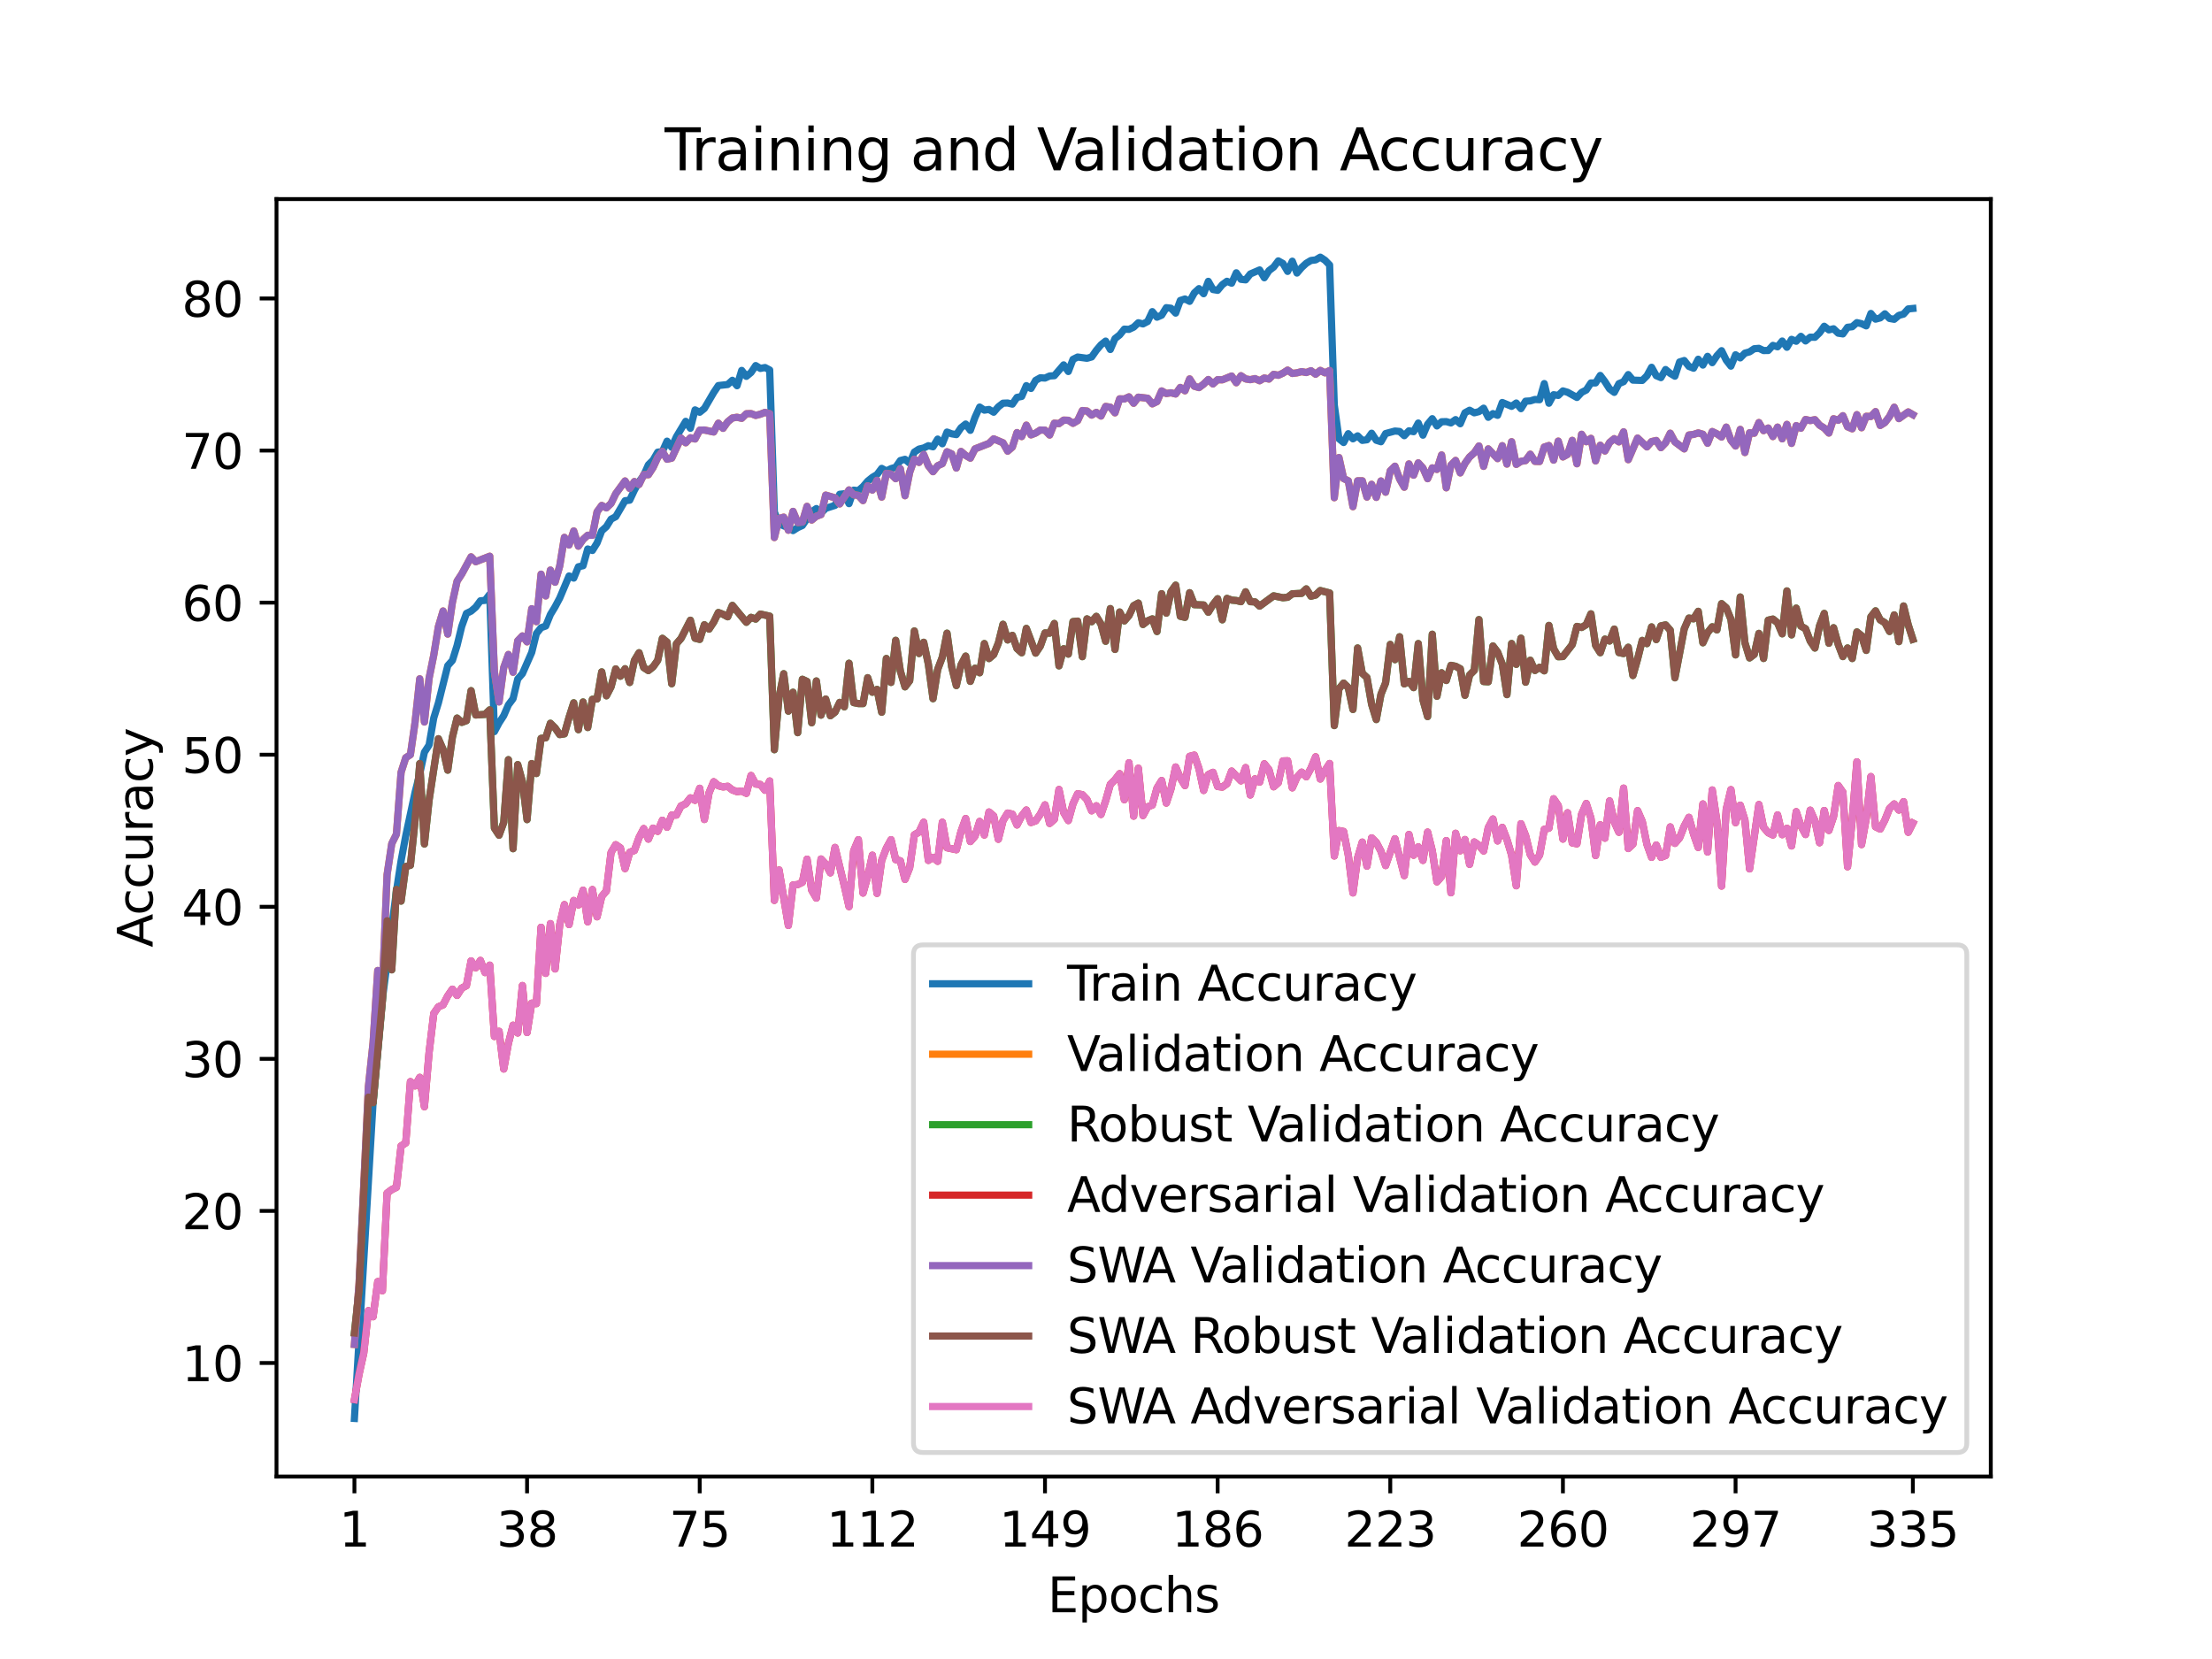 <?xml version="1.0" encoding="utf-8" standalone="no"?>
<!DOCTYPE svg PUBLIC "-//W3C//DTD SVG 1.1//EN"
  "http://www.w3.org/Graphics/SVG/1.1/DTD/svg11.dtd">
<svg xmlns:xlink="http://www.w3.org/1999/xlink" width="460.8pt" height="345.6pt" viewBox="0 0 460.8 345.6" xmlns="http://www.w3.org/2000/svg" version="1.1">
 <defs>
  <style type="text/css">*{stroke-linejoin: round; stroke-linecap: butt}</style>
 </defs>
 <g id="figure_1">
  <g id="patch_1">
   <path d="M 0 345.6 
L 460.8 345.6 
L 460.8 0 
L 0 0 
z
" style="fill: #ffffff"/>
  </g>
  <g id="axes_1">
   <g id="patch_2">
    <path d="M 57.6 307.584 
L 414.72 307.584 
L 414.72 41.472 
L 57.6 41.472 
z
" style="fill: #ffffff"/>
   </g>
   <g id="matplotlib.axis_1">
    <g id="xtick_1">
     <g id="line2d_1">
      <defs>
       <path id="m3bcd4afba7" d="M 0 0 
L 0 3.5 
" style="stroke: #000000; stroke-width: 0.8"/>
      </defs>
      <g>
       <use xlink:href="#m3bcd4afba7" x="73.833" y="307.584" style="stroke: #000000; stroke-width: 0.8"/>
      </g>
     </g>
     <g id="text_1">
      <!-- 1 -->
      <g transform="translate(70.651 322.182) scale(0.1 -0.1)">
       <defs>
        <path id="DejaVuSans-31" d="M 794 531 
L 1825 531 
L 1825 4091 
L 703 3866 
L 703 4441 
L 1819 4666 
L 2450 4666 
L 2450 531 
L 3481 531 
L 3481 0 
L 794 0 
L 794 531 
z
" transform="scale(0.016)"/>
       </defs>
       <use xlink:href="#DejaVuSans-31"/>
      </g>
     </g>
    </g>
    <g id="xtick_2">
     <g id="line2d_2">
      <g>
       <use xlink:href="#m3bcd4afba7" x="109.797" y="307.584" style="stroke: #000000; stroke-width: 0.8"/>
      </g>
     </g>
     <g id="text_2">
      <!-- 38 -->
      <g transform="translate(103.435 322.182) scale(0.1 -0.1)">
       <defs>
        <path id="DejaVuSans-33" d="M 2597 2516 
Q 3050 2419 3304 2112 
Q 3559 1806 3559 1356 
Q 3559 666 3084 287 
Q 2609 -91 1734 -91 
Q 1441 -91 1130 -33 
Q 819 25 488 141 
L 488 750 
Q 750 597 1062 519 
Q 1375 441 1716 441 
Q 2309 441 2620 675 
Q 2931 909 2931 1356 
Q 2931 1769 2642 2001 
Q 2353 2234 1838 2234 
L 1294 2234 
L 1294 2753 
L 1863 2753 
Q 2328 2753 2575 2939 
Q 2822 3125 2822 3475 
Q 2822 3834 2567 4026 
Q 2313 4219 1838 4219 
Q 1578 4219 1281 4162 
Q 984 4106 628 3988 
L 628 4550 
Q 988 4650 1302 4700 
Q 1616 4750 1894 4750 
Q 2613 4750 3031 4423 
Q 3450 4097 3450 3541 
Q 3450 3153 3228 2886 
Q 3006 2619 2597 2516 
z
" transform="scale(0.016)"/>
        <path id="DejaVuSans-38" d="M 2034 2216 
Q 1584 2216 1326 1975 
Q 1069 1734 1069 1313 
Q 1069 891 1326 650 
Q 1584 409 2034 409 
Q 2484 409 2743 651 
Q 3003 894 3003 1313 
Q 3003 1734 2745 1975 
Q 2488 2216 2034 2216 
z
M 1403 2484 
Q 997 2584 770 2862 
Q 544 3141 544 3541 
Q 544 4100 942 4425 
Q 1341 4750 2034 4750 
Q 2731 4750 3128 4425 
Q 3525 4100 3525 3541 
Q 3525 3141 3298 2862 
Q 3072 2584 2669 2484 
Q 3125 2378 3379 2068 
Q 3634 1759 3634 1313 
Q 3634 634 3220 271 
Q 2806 -91 2034 -91 
Q 1263 -91 848 271 
Q 434 634 434 1313 
Q 434 1759 690 2068 
Q 947 2378 1403 2484 
z
M 1172 3481 
Q 1172 3119 1398 2916 
Q 1625 2713 2034 2713 
Q 2441 2713 2670 2916 
Q 2900 3119 2900 3481 
Q 2900 3844 2670 4047 
Q 2441 4250 2034 4250 
Q 1625 4250 1398 4047 
Q 1172 3844 1172 3481 
z
" transform="scale(0.016)"/>
       </defs>
       <use xlink:href="#DejaVuSans-33"/>
       <use xlink:href="#DejaVuSans-38" x="63.623"/>
      </g>
     </g>
    </g>
    <g id="xtick_3">
     <g id="line2d_3">
      <g>
       <use xlink:href="#m3bcd4afba7" x="145.762" y="307.584" style="stroke: #000000; stroke-width: 0.8"/>
      </g>
     </g>
     <g id="text_3">
      <!-- 75 -->
      <g transform="translate(139.4 322.182) scale(0.1 -0.1)">
       <defs>
        <path id="DejaVuSans-37" d="M 525 4666 
L 3525 4666 
L 3525 4397 
L 1831 0 
L 1172 0 
L 2766 4134 
L 525 4134 
L 525 4666 
z
" transform="scale(0.016)"/>
        <path id="DejaVuSans-35" d="M 691 4666 
L 3169 4666 
L 3169 4134 
L 1269 4134 
L 1269 2991 
Q 1406 3038 1543 3061 
Q 1681 3084 1819 3084 
Q 2600 3084 3056 2656 
Q 3513 2228 3513 1497 
Q 3513 744 3044 326 
Q 2575 -91 1722 -91 
Q 1428 -91 1123 -41 
Q 819 9 494 109 
L 494 744 
Q 775 591 1075 516 
Q 1375 441 1709 441 
Q 2250 441 2565 725 
Q 2881 1009 2881 1497 
Q 2881 1984 2565 2268 
Q 2250 2553 1709 2553 
Q 1456 2553 1204 2497 
Q 953 2441 691 2322 
L 691 4666 
z
" transform="scale(0.016)"/>
       </defs>
       <use xlink:href="#DejaVuSans-37"/>
       <use xlink:href="#DejaVuSans-35" x="63.623"/>
      </g>
     </g>
    </g>
    <g id="xtick_4">
     <g id="line2d_4">
      <g>
       <use xlink:href="#m3bcd4afba7" x="181.727" y="307.584" style="stroke: #000000; stroke-width: 0.8"/>
      </g>
     </g>
     <g id="text_4">
      <!-- 112 -->
      <g transform="translate(172.183 322.182) scale(0.1 -0.1)">
       <defs>
        <path id="DejaVuSans-32" d="M 1228 531 
L 3431 531 
L 3431 0 
L 469 0 
L 469 531 
Q 828 903 1448 1529 
Q 2069 2156 2228 2338 
Q 2531 2678 2651 2914 
Q 2772 3150 2772 3378 
Q 2772 3750 2511 3984 
Q 2250 4219 1831 4219 
Q 1534 4219 1204 4116 
Q 875 4013 500 3803 
L 500 4441 
Q 881 4594 1212 4672 
Q 1544 4750 1819 4750 
Q 2544 4750 2975 4387 
Q 3406 4025 3406 3419 
Q 3406 3131 3298 2873 
Q 3191 2616 2906 2266 
Q 2828 2175 2409 1742 
Q 1991 1309 1228 531 
z
" transform="scale(0.016)"/>
       </defs>
       <use xlink:href="#DejaVuSans-31"/>
       <use xlink:href="#DejaVuSans-31" x="63.623"/>
       <use xlink:href="#DejaVuSans-32" x="127.246"/>
      </g>
     </g>
    </g>
    <g id="xtick_5">
     <g id="line2d_5">
      <g>
       <use xlink:href="#m3bcd4afba7" x="217.692" y="307.584" style="stroke: #000000; stroke-width: 0.8"/>
      </g>
     </g>
     <g id="text_5">
      <!-- 149 -->
      <g transform="translate(208.148 322.182) scale(0.1 -0.1)">
       <defs>
        <path id="DejaVuSans-34" d="M 2419 4116 
L 825 1625 
L 2419 1625 
L 2419 4116 
z
M 2253 4666 
L 3047 4666 
L 3047 1625 
L 3713 1625 
L 3713 1100 
L 3047 1100 
L 3047 0 
L 2419 0 
L 2419 1100 
L 313 1100 
L 313 1709 
L 2253 4666 
z
" transform="scale(0.016)"/>
        <path id="DejaVuSans-39" d="M 703 97 
L 703 672 
Q 941 559 1184 500 
Q 1428 441 1663 441 
Q 2288 441 2617 861 
Q 2947 1281 2994 2138 
Q 2813 1869 2534 1725 
Q 2256 1581 1919 1581 
Q 1219 1581 811 2004 
Q 403 2428 403 3163 
Q 403 3881 828 4315 
Q 1253 4750 1959 4750 
Q 2769 4750 3195 4129 
Q 3622 3509 3622 2328 
Q 3622 1225 3098 567 
Q 2575 -91 1691 -91 
Q 1453 -91 1209 -44 
Q 966 3 703 97 
z
M 1959 2075 
Q 2384 2075 2632 2365 
Q 2881 2656 2881 3163 
Q 2881 3666 2632 3958 
Q 2384 4250 1959 4250 
Q 1534 4250 1286 3958 
Q 1038 3666 1038 3163 
Q 1038 2656 1286 2365 
Q 1534 2075 1959 2075 
z
" transform="scale(0.016)"/>
       </defs>
       <use xlink:href="#DejaVuSans-31"/>
       <use xlink:href="#DejaVuSans-34" x="63.623"/>
       <use xlink:href="#DejaVuSans-39" x="127.246"/>
      </g>
     </g>
    </g>
    <g id="xtick_6">
     <g id="line2d_6">
      <g>
       <use xlink:href="#m3bcd4afba7" x="253.656" y="307.584" style="stroke: #000000; stroke-width: 0.8"/>
      </g>
     </g>
     <g id="text_6">
      <!-- 186 -->
      <g transform="translate(244.113 322.182) scale(0.1 -0.1)">
       <defs>
        <path id="DejaVuSans-36" d="M 2113 2584 
Q 1688 2584 1439 2293 
Q 1191 2003 1191 1497 
Q 1191 994 1439 701 
Q 1688 409 2113 409 
Q 2538 409 2786 701 
Q 3034 994 3034 1497 
Q 3034 2003 2786 2293 
Q 2538 2584 2113 2584 
z
M 3366 4563 
L 3366 3988 
Q 3128 4100 2886 4159 
Q 2644 4219 2406 4219 
Q 1781 4219 1451 3797 
Q 1122 3375 1075 2522 
Q 1259 2794 1537 2939 
Q 1816 3084 2150 3084 
Q 2853 3084 3261 2657 
Q 3669 2231 3669 1497 
Q 3669 778 3244 343 
Q 2819 -91 2113 -91 
Q 1303 -91 875 529 
Q 447 1150 447 2328 
Q 447 3434 972 4092 
Q 1497 4750 2381 4750 
Q 2619 4750 2861 4703 
Q 3103 4656 3366 4563 
z
" transform="scale(0.016)"/>
       </defs>
       <use xlink:href="#DejaVuSans-31"/>
       <use xlink:href="#DejaVuSans-38" x="63.623"/>
       <use xlink:href="#DejaVuSans-36" x="127.246"/>
      </g>
     </g>
    </g>
    <g id="xtick_7">
     <g id="line2d_7">
      <g>
       <use xlink:href="#m3bcd4afba7" x="289.621" y="307.584" style="stroke: #000000; stroke-width: 0.8"/>
      </g>
     </g>
     <g id="text_7">
      <!-- 223 -->
      <g transform="translate(280.077 322.182) scale(0.1 -0.1)">
       <use xlink:href="#DejaVuSans-32"/>
       <use xlink:href="#DejaVuSans-32" x="63.623"/>
       <use xlink:href="#DejaVuSans-33" x="127.246"/>
      </g>
     </g>
    </g>
    <g id="xtick_8">
     <g id="line2d_8">
      <g>
       <use xlink:href="#m3bcd4afba7" x="325.586" y="307.584" style="stroke: #000000; stroke-width: 0.8"/>
      </g>
     </g>
     <g id="text_8">
      <!-- 260 -->
      <g transform="translate(316.042 322.182) scale(0.1 -0.1)">
       <defs>
        <path id="DejaVuSans-30" d="M 2034 4250 
Q 1547 4250 1301 3770 
Q 1056 3291 1056 2328 
Q 1056 1369 1301 889 
Q 1547 409 2034 409 
Q 2525 409 2770 889 
Q 3016 1369 3016 2328 
Q 3016 3291 2770 3770 
Q 2525 4250 2034 4250 
z
M 2034 4750 
Q 2819 4750 3233 4129 
Q 3647 3509 3647 2328 
Q 3647 1150 3233 529 
Q 2819 -91 2034 -91 
Q 1250 -91 836 529 
Q 422 1150 422 2328 
Q 422 3509 836 4129 
Q 1250 4750 2034 4750 
z
" transform="scale(0.016)"/>
       </defs>
       <use xlink:href="#DejaVuSans-32"/>
       <use xlink:href="#DejaVuSans-36" x="63.623"/>
       <use xlink:href="#DejaVuSans-30" x="127.246"/>
      </g>
     </g>
    </g>
    <g id="xtick_9">
     <g id="line2d_9">
      <g>
       <use xlink:href="#m3bcd4afba7" x="361.551" y="307.584" style="stroke: #000000; stroke-width: 0.8"/>
      </g>
     </g>
     <g id="text_9">
      <!-- 297 -->
      <g transform="translate(352.007 322.182) scale(0.1 -0.1)">
       <use xlink:href="#DejaVuSans-32"/>
       <use xlink:href="#DejaVuSans-39" x="63.623"/>
       <use xlink:href="#DejaVuSans-37" x="127.246"/>
      </g>
     </g>
    </g>
    <g id="xtick_10">
     <g id="line2d_10">
      <g>
       <use xlink:href="#m3bcd4afba7" x="398.487" y="307.584" style="stroke: #000000; stroke-width: 0.8"/>
      </g>
     </g>
     <g id="text_10">
      <!-- 335 -->
      <g transform="translate(388.944 322.182) scale(0.1 -0.1)">
       <use xlink:href="#DejaVuSans-33"/>
       <use xlink:href="#DejaVuSans-33" x="63.623"/>
       <use xlink:href="#DejaVuSans-35" x="127.246"/>
      </g>
     </g>
    </g>
    <g id="text_11">
     <!-- Epochs -->
     <g transform="translate(218.244 335.861) scale(0.1 -0.1)">
      <defs>
       <path id="DejaVuSans-45" d="M 628 4666 
L 3578 4666 
L 3578 4134 
L 1259 4134 
L 1259 2753 
L 3481 2753 
L 3481 2222 
L 1259 2222 
L 1259 531 
L 3634 531 
L 3634 0 
L 628 0 
L 628 4666 
z
" transform="scale(0.016)"/>
       <path id="DejaVuSans-70" d="M 1159 525 
L 1159 -1331 
L 581 -1331 
L 581 3500 
L 1159 3500 
L 1159 2969 
Q 1341 3281 1617 3432 
Q 1894 3584 2278 3584 
Q 2916 3584 3314 3078 
Q 3713 2572 3713 1747 
Q 3713 922 3314 415 
Q 2916 -91 2278 -91 
Q 1894 -91 1617 61 
Q 1341 213 1159 525 
z
M 3116 1747 
Q 3116 2381 2855 2742 
Q 2594 3103 2138 3103 
Q 1681 3103 1420 2742 
Q 1159 2381 1159 1747 
Q 1159 1113 1420 752 
Q 1681 391 2138 391 
Q 2594 391 2855 752 
Q 3116 1113 3116 1747 
z
" transform="scale(0.016)"/>
       <path id="DejaVuSans-6f" d="M 1959 3097 
Q 1497 3097 1228 2736 
Q 959 2375 959 1747 
Q 959 1119 1226 758 
Q 1494 397 1959 397 
Q 2419 397 2687 759 
Q 2956 1122 2956 1747 
Q 2956 2369 2687 2733 
Q 2419 3097 1959 3097 
z
M 1959 3584 
Q 2709 3584 3137 3096 
Q 3566 2609 3566 1747 
Q 3566 888 3137 398 
Q 2709 -91 1959 -91 
Q 1206 -91 779 398 
Q 353 888 353 1747 
Q 353 2609 779 3096 
Q 1206 3584 1959 3584 
z
" transform="scale(0.016)"/>
       <path id="DejaVuSans-63" d="M 3122 3366 
L 3122 2828 
Q 2878 2963 2633 3030 
Q 2388 3097 2138 3097 
Q 1578 3097 1268 2742 
Q 959 2388 959 1747 
Q 959 1106 1268 751 
Q 1578 397 2138 397 
Q 2388 397 2633 464 
Q 2878 531 3122 666 
L 3122 134 
Q 2881 22 2623 -34 
Q 2366 -91 2075 -91 
Q 1284 -91 818 406 
Q 353 903 353 1747 
Q 353 2603 823 3093 
Q 1294 3584 2113 3584 
Q 2378 3584 2631 3529 
Q 2884 3475 3122 3366 
z
" transform="scale(0.016)"/>
       <path id="DejaVuSans-68" d="M 3513 2113 
L 3513 0 
L 2938 0 
L 2938 2094 
Q 2938 2591 2744 2837 
Q 2550 3084 2163 3084 
Q 1697 3084 1428 2787 
Q 1159 2491 1159 1978 
L 1159 0 
L 581 0 
L 581 4863 
L 1159 4863 
L 1159 2956 
Q 1366 3272 1645 3428 
Q 1925 3584 2291 3584 
Q 2894 3584 3203 3211 
Q 3513 2838 3513 2113 
z
" transform="scale(0.016)"/>
       <path id="DejaVuSans-73" d="M 2834 3397 
L 2834 2853 
Q 2591 2978 2328 3040 
Q 2066 3103 1784 3103 
Q 1356 3103 1142 2972 
Q 928 2841 928 2578 
Q 928 2378 1081 2264 
Q 1234 2150 1697 2047 
L 1894 2003 
Q 2506 1872 2764 1633 
Q 3022 1394 3022 966 
Q 3022 478 2636 193 
Q 2250 -91 1575 -91 
Q 1294 -91 989 -36 
Q 684 19 347 128 
L 347 722 
Q 666 556 975 473 
Q 1284 391 1588 391 
Q 1994 391 2212 530 
Q 2431 669 2431 922 
Q 2431 1156 2273 1281 
Q 2116 1406 1581 1522 
L 1381 1569 
Q 847 1681 609 1914 
Q 372 2147 372 2553 
Q 372 3047 722 3315 
Q 1072 3584 1716 3584 
Q 2034 3584 2315 3537 
Q 2597 3491 2834 3397 
z
" transform="scale(0.016)"/>
      </defs>
      <use xlink:href="#DejaVuSans-45"/>
      <use xlink:href="#DejaVuSans-70" x="63.184"/>
      <use xlink:href="#DejaVuSans-6f" x="126.66"/>
      <use xlink:href="#DejaVuSans-63" x="187.842"/>
      <use xlink:href="#DejaVuSans-68" x="242.822"/>
      <use xlink:href="#DejaVuSans-73" x="306.201"/>
     </g>
    </g>
   </g>
   <g id="matplotlib.axis_2">
    <g id="ytick_1">
     <g id="line2d_11">
      <defs>
       <path id="m2a3a4b7b7e" d="M 0 0 
L -3.5 0 
" style="stroke: #000000; stroke-width: 0.8"/>
      </defs>
      <g>
       <use xlink:href="#m2a3a4b7b7e" x="57.6" y="283.931" style="stroke: #000000; stroke-width: 0.8"/>
      </g>
     </g>
     <g id="text_12">
      <!-- 10 -->
      <g transform="translate(37.875 287.731) scale(0.1 -0.1)">
       <use xlink:href="#DejaVuSans-31"/>
       <use xlink:href="#DejaVuSans-30" x="63.623"/>
      </g>
     </g>
    </g>
    <g id="ytick_2">
     <g id="line2d_12">
      <g>
       <use xlink:href="#m2a3a4b7b7e" x="57.6" y="252.252" style="stroke: #000000; stroke-width: 0.8"/>
      </g>
     </g>
     <g id="text_13">
      <!-- 20 -->
      <g transform="translate(37.875 256.052) scale(0.1 -0.1)">
       <use xlink:href="#DejaVuSans-32"/>
       <use xlink:href="#DejaVuSans-30" x="63.623"/>
      </g>
     </g>
    </g>
    <g id="ytick_3">
     <g id="line2d_13">
      <g>
       <use xlink:href="#m2a3a4b7b7e" x="57.6" y="220.573" style="stroke: #000000; stroke-width: 0.8"/>
      </g>
     </g>
     <g id="text_14">
      <!-- 30 -->
      <g transform="translate(37.875 224.373) scale(0.1 -0.1)">
       <use xlink:href="#DejaVuSans-33"/>
       <use xlink:href="#DejaVuSans-30" x="63.623"/>
      </g>
     </g>
    </g>
    <g id="ytick_4">
     <g id="line2d_14">
      <g>
       <use xlink:href="#m2a3a4b7b7e" x="57.6" y="188.894" style="stroke: #000000; stroke-width: 0.8"/>
      </g>
     </g>
     <g id="text_15">
      <!-- 40 -->
      <g transform="translate(37.875 192.694) scale(0.1 -0.1)">
       <use xlink:href="#DejaVuSans-34"/>
       <use xlink:href="#DejaVuSans-30" x="63.623"/>
      </g>
     </g>
    </g>
    <g id="ytick_5">
     <g id="line2d_15">
      <g>
       <use xlink:href="#m2a3a4b7b7e" x="57.6" y="157.215" style="stroke: #000000; stroke-width: 0.8"/>
      </g>
     </g>
     <g id="text_16">
      <!-- 50 -->
      <g transform="translate(37.875 161.015) scale(0.1 -0.1)">
       <use xlink:href="#DejaVuSans-35"/>
       <use xlink:href="#DejaVuSans-30" x="63.623"/>
      </g>
     </g>
    </g>
    <g id="ytick_6">
     <g id="line2d_16">
      <g>
       <use xlink:href="#m2a3a4b7b7e" x="57.6" y="125.536" style="stroke: #000000; stroke-width: 0.8"/>
      </g>
     </g>
     <g id="text_17">
      <!-- 60 -->
      <g transform="translate(37.875 129.336) scale(0.1 -0.1)">
       <use xlink:href="#DejaVuSans-36"/>
       <use xlink:href="#DejaVuSans-30" x="63.623"/>
      </g>
     </g>
    </g>
    <g id="ytick_7">
     <g id="line2d_17">
      <g>
       <use xlink:href="#m2a3a4b7b7e" x="57.6" y="93.857" style="stroke: #000000; stroke-width: 0.8"/>
      </g>
     </g>
     <g id="text_18">
      <!-- 70 -->
      <g transform="translate(37.875 97.657) scale(0.1 -0.1)">
       <use xlink:href="#DejaVuSans-37"/>
       <use xlink:href="#DejaVuSans-30" x="63.623"/>
      </g>
     </g>
    </g>
    <g id="ytick_8">
     <g id="line2d_18">
      <g>
       <use xlink:href="#m2a3a4b7b7e" x="57.6" y="62.178" style="stroke: #000000; stroke-width: 0.8"/>
      </g>
     </g>
     <g id="text_19">
      <!-- 80 -->
      <g transform="translate(37.875 65.978) scale(0.1 -0.1)">
       <use xlink:href="#DejaVuSans-38"/>
       <use xlink:href="#DejaVuSans-30" x="63.623"/>
      </g>
     </g>
    </g>
    <g id="text_20">
     <!-- Accuracy -->
     <g transform="translate(31.795 197.356) rotate(-90) scale(0.1 -0.1)">
      <defs>
       <path id="DejaVuSans-41" d="M 2188 4044 
L 1331 1722 
L 3047 1722 
L 2188 4044 
z
M 1831 4666 
L 2547 4666 
L 4325 0 
L 3669 0 
L 3244 1197 
L 1141 1197 
L 716 0 
L 50 0 
L 1831 4666 
z
" transform="scale(0.016)"/>
       <path id="DejaVuSans-75" d="M 544 1381 
L 544 3500 
L 1119 3500 
L 1119 1403 
Q 1119 906 1312 657 
Q 1506 409 1894 409 
Q 2359 409 2629 706 
Q 2900 1003 2900 1516 
L 2900 3500 
L 3475 3500 
L 3475 0 
L 2900 0 
L 2900 538 
Q 2691 219 2414 64 
Q 2138 -91 1772 -91 
Q 1169 -91 856 284 
Q 544 659 544 1381 
z
M 1991 3584 
L 1991 3584 
z
" transform="scale(0.016)"/>
       <path id="DejaVuSans-72" d="M 2631 2963 
Q 2534 3019 2420 3045 
Q 2306 3072 2169 3072 
Q 1681 3072 1420 2755 
Q 1159 2438 1159 1844 
L 1159 0 
L 581 0 
L 581 3500 
L 1159 3500 
L 1159 2956 
Q 1341 3275 1631 3429 
Q 1922 3584 2338 3584 
Q 2397 3584 2469 3576 
Q 2541 3569 2628 3553 
L 2631 2963 
z
" transform="scale(0.016)"/>
       <path id="DejaVuSans-61" d="M 2194 1759 
Q 1497 1759 1228 1600 
Q 959 1441 959 1056 
Q 959 750 1161 570 
Q 1363 391 1709 391 
Q 2188 391 2477 730 
Q 2766 1069 2766 1631 
L 2766 1759 
L 2194 1759 
z
M 3341 1997 
L 3341 0 
L 2766 0 
L 2766 531 
Q 2569 213 2275 61 
Q 1981 -91 1556 -91 
Q 1019 -91 701 211 
Q 384 513 384 1019 
Q 384 1609 779 1909 
Q 1175 2209 1959 2209 
L 2766 2209 
L 2766 2266 
Q 2766 2663 2505 2880 
Q 2244 3097 1772 3097 
Q 1472 3097 1187 3025 
Q 903 2953 641 2809 
L 641 3341 
Q 956 3463 1253 3523 
Q 1550 3584 1831 3584 
Q 2591 3584 2966 3190 
Q 3341 2797 3341 1997 
z
" transform="scale(0.016)"/>
       <path id="DejaVuSans-79" d="M 2059 -325 
Q 1816 -950 1584 -1140 
Q 1353 -1331 966 -1331 
L 506 -1331 
L 506 -850 
L 844 -850 
Q 1081 -850 1212 -737 
Q 1344 -625 1503 -206 
L 1606 56 
L 191 3500 
L 800 3500 
L 1894 763 
L 2988 3500 
L 3597 3500 
L 2059 -325 
z
" transform="scale(0.016)"/>
      </defs>
      <use xlink:href="#DejaVuSans-41"/>
      <use xlink:href="#DejaVuSans-63" x="66.658"/>
      <use xlink:href="#DejaVuSans-63" x="121.639"/>
      <use xlink:href="#DejaVuSans-75" x="176.619"/>
      <use xlink:href="#DejaVuSans-72" x="239.998"/>
      <use xlink:href="#DejaVuSans-61" x="281.111"/>
      <use xlink:href="#DejaVuSans-63" x="342.391"/>
      <use xlink:href="#DejaVuSans-79" x="397.371"/>
     </g>
    </g>
   </g>
   <g id="line2d_19">
    <path d="M 73.833 295.488 
L 77.721 229.665 
L 79.665 208.105 
L 82.581 185.619 
L 83.553 179.315 
L 84.525 174.1 
L 86.469 165.027 
L 87.441 161.239 
L 88.413 156.702 
L 89.385 155.213 
L 90.357 149.574 
L 91.329 146.426 
L 93.273 138.671 
L 94.245 137.587 
L 95.217 134.476 
L 96.189 130.485 
L 97.161 127.786 
L 98.133 127.317 
L 99.105 126.48 
L 100.077 125.156 
L 101.049 125.068 
L 102.021 123.807 
L 102.993 152.413 
L 103.965 150.582 
L 104.937 149.08 
L 105.909 146.844 
L 106.881 145.551 
L 107.853 141.446 
L 108.825 140.337 
L 110.769 135.908 
L 111.741 131.974 
L 112.714 130.757 
L 113.686 130.415 
L 114.658 128.02 
L 115.63 126.417 
L 116.602 124.592 
L 118.546 119.98 
L 119.518 120.43 
L 120.49 118.066 
L 121.462 117.857 
L 122.434 114.366 
L 123.406 114.677 
L 124.378 113.118 
L 125.35 110.584 
L 126.322 109.716 
L 127.294 108.151 
L 128.266 107.638 
L 130.21 104.311 
L 131.182 104.197 
L 132.154 102.119 
L 133.126 100.345 
L 134.098 99.021 
L 135.07 96.823 
L 136.042 95.859 
L 137.014 94.193 
L 137.986 94.066 
L 138.958 91.9 
L 139.93 93.179 
L 140.902 91 
L 142.846 87.769 
L 143.818 89.22 
L 144.79 85.386 
L 145.762 85.881 
L 146.734 85.095 
L 148.678 81.769 
L 149.65 80.318 
L 151.594 80.102 
L 152.566 79.222 
L 153.538 80.356 
L 154.51 77.163 
L 155.482 78.404 
L 156.454 77.6 
L 157.426 76.155 
L 158.398 76.751 
L 159.37 76.561 
L 160.342 77.074 
L 161.314 106.656 
L 162.287 109.133 
L 164.231 109.944 
L 165.203 110.533 
L 166.175 109.912 
L 167.147 109.475 
L 169.091 106.611 
L 170.063 105.94 
L 171.035 106.896 
L 172.007 105.902 
L 173.951 105.281 
L 174.923 102.962 
L 175.895 102.861 
L 176.867 104.92 
L 177.839 102.107 
L 178.811 102.208 
L 179.783 101.372 
L 180.755 100.231 
L 181.727 99.446 
L 182.699 98.863 
L 183.671 97.57 
L 184.643 98.102 
L 185.615 97.627 
L 186.587 97.342 
L 187.559 95.936 
L 188.531 95.682 
L 189.503 96.499 
L 190.475 94.174 
L 191.447 93.547 
L 192.419 93.325 
L 193.391 92.85 
L 194.363 93.072 
L 195.335 91.469 
L 196.307 92.444 
L 197.279 90.005 
L 198.251 90.373 
L 199.223 90.537 
L 200.195 89.106 
L 201.167 88.333 
L 202.139 89.65 
L 203.111 86.945 
L 204.083 84.797 
L 205.055 85.443 
L 206.027 85.298 
L 206.999 85.874 
L 207.971 84.746 
L 208.943 83.993 
L 209.915 83.955 
L 210.887 84.195 
L 211.86 82.782 
L 212.832 82.586 
L 213.804 80.337 
L 214.776 80.926 
L 215.748 79.234 
L 216.72 78.696 
L 217.692 78.759 
L 218.664 78.322 
L 219.636 78.265 
L 221.58 76.009 
L 222.552 77.391 
L 223.524 74.856 
L 224.496 74.375 
L 226.44 74.641 
L 227.412 74.362 
L 228.384 72.981 
L 229.356 71.828 
L 230.328 71.055 
L 231.3 72.81 
L 232.272 70.535 
L 233.244 69.775 
L 234.216 68.565 
L 235.188 68.616 
L 236.16 68.159 
L 237.132 67.234 
L 238.104 67.481 
L 239.076 66.975 
L 240.048 64.915 
L 241.02 66.081 
L 241.992 65.663 
L 242.964 64.092 
L 243.936 64.212 
L 244.908 65.226 
L 245.88 62.59 
L 246.852 62.28 
L 247.824 62.78 
L 248.796 61.013 
L 249.768 60.126 
L 250.74 61.19 
L 251.712 58.605 
L 252.684 60.316 
L 253.656 60.48 
L 254.628 59.308 
L 255.6 58.592 
L 256.572 58.998 
L 257.544 56.825 
L 258.516 58.193 
L 259.488 58.301 
L 260.46 57.072 
L 262.405 56.229 
L 263.377 57.864 
L 264.349 56.375 
L 265.321 55.64 
L 266.293 54.347 
L 267.265 54.886 
L 268.237 56.539 
L 269.209 54.411 
L 270.181 56.882 
L 271.153 55.735 
L 272.125 54.841 
L 273.097 54.259 
L 274.069 54.145 
L 275.041 53.568 
L 276.013 54.208 
L 276.985 55.203 
L 277.957 84.36 
L 278.929 91.399 
L 279.901 92.185 
L 280.873 90.341 
L 281.845 91.418 
L 282.817 90.791 
L 283.789 91.741 
L 284.761 91.615 
L 285.733 90.246 
L 286.705 91.716 
L 287.677 92.026 
L 288.649 90.316 
L 290.593 89.79 
L 291.565 89.878 
L 292.537 90.766 
L 293.509 89.739 
L 294.481 89.929 
L 295.453 88.123 
L 296.425 90.658 
L 297.397 88.383 
L 298.369 87.217 
L 299.341 88.732 
L 300.313 87.857 
L 301.285 87.826 
L 302.257 88.104 
L 303.229 87.408 
L 304.201 88.276 
L 305.173 85.988 
L 306.145 85.456 
L 307.117 86.001 
L 308.089 85.754 
L 309.061 85.032 
L 310.033 86.932 
L 311.006 86.159 
L 311.978 86.521 
L 312.95 83.847 
L 314.894 84.651 
L 315.866 83.955 
L 316.838 85.133 
L 317.81 83.574 
L 318.782 83.517 
L 319.754 83.213 
L 320.726 83.27 
L 321.698 79.906 
L 322.67 84.005 
L 323.642 82.225 
L 324.614 82.377 
L 325.586 81.433 
L 326.558 81.718 
L 328.502 82.801 
L 329.474 81.743 
L 330.446 81.249 
L 331.418 79.773 
L 332.39 79.773 
L 333.362 78.208 
L 334.334 79.494 
L 335.306 81.021 
L 336.278 81.737 
L 337.25 79.919 
L 338.222 79.513 
L 339.194 78.031 
L 340.166 79.19 
L 342.11 79.253 
L 343.082 78.284 
L 344.054 76.51 
L 345.026 78.265 
L 345.998 78.67 
L 346.97 76.979 
L 347.942 77.79 
L 348.914 78.366 
L 349.886 75.401 
L 350.858 75.103 
L 351.83 76.333 
L 352.802 76.706 
L 353.774 74.831 
L 354.746 76.054 
L 355.718 74.229 
L 356.69 75.553 
L 357.662 74.109 
L 358.634 73.051 
L 359.606 75.027 
L 360.579 76.276 
L 361.551 73.906 
L 362.523 74.559 
L 363.495 73.564 
L 364.467 73.298 
L 365.439 72.645 
L 366.411 72.563 
L 367.383 73.025 
L 368.355 73.013 
L 369.327 71.948 
L 370.299 72.246 
L 371.271 71.042 
L 372.243 72.347 
L 373.215 70.694 
L 374.187 71.093 
L 375.159 70.06 
L 376.131 71.029 
L 377.103 70.237 
L 378.075 70.263 
L 379.047 69.325 
L 380.019 67.963 
L 380.991 68.723 
L 381.963 68.489 
L 382.935 69.414 
L 383.907 69.56 
L 384.879 68.178 
L 385.851 68.064 
L 386.823 67.209 
L 387.795 67.431 
L 388.767 67.887 
L 389.739 65.296 
L 390.711 66.487 
L 391.683 66.227 
L 392.655 65.372 
L 393.627 66.341 
L 394.599 66.518 
L 395.571 65.695 
L 396.543 65.435 
L 397.515 64.352 
L 398.487 64.257 
L 398.487 64.257 
" clip-path="url(#p32fa5ef766)" style="fill: none; stroke: #1f77b4; stroke-width: 1.5; stroke-linecap: square"/>
   </g>
   <g id="line2d_20">
    <path d="M 73.833 280.067 
L 74.805 267.237 
L 76.749 226.371 
L 77.721 217.184 
L 78.693 202.168 
L 79.665 205.589 
L 80.637 182.21 
L 81.609 175.748 
L 82.581 173.784 
L 83.553 160.89 
L 84.525 157.849 
L 85.497 157.215 
L 86.469 150.436 
L 87.441 141.408 
L 88.413 150.404 
L 89.385 141.313 
L 90.357 136.497 
L 91.329 130.542 
L 92.301 127.279 
L 93.273 132.094 
L 94.245 125.473 
L 95.217 121.07 
L 96.189 119.581 
L 98.133 116.001 
L 99.105 117.015 
L 102.021 115.874 
L 102.993 139.919 
L 103.965 146.223 
L 104.937 139.063 
L 105.909 136.339 
L 106.881 140.045 
L 107.853 133.488 
L 108.825 132.474 
L 109.797 133.71 
L 110.769 126.804 
L 111.741 129.496 
L 112.714 119.612 
L 113.686 124.143 
L 114.658 118.757 
L 115.63 121.291 
L 116.602 117.902 
L 117.574 111.946 
L 118.546 113.53 
L 119.518 110.616 
L 120.49 113.783 
L 121.462 112.39 
L 122.434 111.503 
L 123.406 111.503 
L 124.378 106.624 
L 125.35 105.294 
L 126.322 105.8 
L 127.294 104.882 
L 128.266 102.854 
L 130.21 100.193 
L 131.182 101.745 
L 132.154 100.32 
L 133.126 100.922 
L 134.098 98.894 
L 135.07 98.894 
L 136.042 97.405 
L 137.014 95.315 
L 137.986 94.047 
L 138.958 95.663 
L 139.93 95.441 
L 141.874 91.26 
L 142.846 92.242 
L 143.818 91.196 
L 144.79 91.45 
L 145.762 89.612 
L 146.734 89.581 
L 148.678 89.993 
L 149.65 88.155 
L 150.622 89.232 
L 151.594 87.87 
L 152.566 87.078 
L 153.538 86.92 
L 154.51 87.141 
L 155.482 86.191 
L 156.454 86.159 
L 157.426 86.54 
L 158.398 86.286 
L 159.37 85.906 
L 160.342 86.191 
L 161.314 111.978 
L 162.287 108.018 
L 163.259 107.733 
L 164.231 110.457 
L 165.203 106.529 
L 166.175 108.842 
L 167.147 108.747 
L 168.119 105.484 
L 169.091 108.335 
L 170.063 107.543 
L 171.035 107.194 
L 172.007 103.139 
L 173.951 103.71 
L 174.923 104.977 
L 176.867 102.062 
L 177.839 103.076 
L 178.811 103.203 
L 179.783 104.28 
L 180.755 101.207 
L 181.727 102.094 
L 182.699 100.066 
L 183.671 103.551 
L 184.643 98.609 
L 185.615 98.768 
L 186.587 99.718 
L 187.559 97.659 
L 188.531 103.266 
L 189.503 98.387 
L 190.475 95.663 
L 191.447 96.328 
L 192.419 94.681 
L 193.391 97.025 
L 194.363 98.261 
L 195.335 97.025 
L 196.307 96.582 
L 197.279 94.111 
L 198.251 94.554 
L 199.223 97.5 
L 200.195 94.047 
L 201.167 94.871 
L 202.139 95.441 
L 203.111 93.509 
L 206.027 92.368 
L 206.999 91.418 
L 208.943 92.242 
L 209.915 93.984 
L 210.887 93.129 
L 211.86 90.119 
L 212.832 90.943 
L 213.804 88.567 
L 214.776 90.594 
L 215.748 90.214 
L 216.72 89.581 
L 217.692 89.612 
L 218.664 90.626 
L 219.636 88.155 
L 220.608 88.25 
L 221.58 87.522 
L 222.552 87.553 
L 223.524 88.187 
L 224.496 87.617 
L 225.468 85.526 
L 226.44 85.621 
L 227.412 86.476 
L 228.384 85.906 
L 229.356 86.666 
L 230.328 84.67 
L 231.3 84.829 
L 232.272 86.001 
L 233.244 83.087 
L 234.216 83.118 
L 235.188 82.675 
L 236.16 84.005 
L 237.132 82.738 
L 239.076 82.96 
L 240.048 84.132 
L 241.02 83.657 
L 241.992 81.439 
L 242.964 81.978 
L 243.936 81.819 
L 244.908 82.073 
L 245.88 80.711 
L 246.852 81.408 
L 247.824 78.937 
L 248.796 80.457 
L 249.768 80.742 
L 250.74 80.014 
L 251.712 79.063 
L 252.684 79.982 
L 253.656 79.095 
L 254.628 79.127 
L 256.572 78.335 
L 257.544 79.729 
L 258.516 78.271 
L 259.488 78.937 
L 260.46 79.095 
L 261.433 78.873 
L 262.405 79.317 
L 263.377 78.746 
L 264.349 78.968 
L 265.321 77.986 
L 266.293 78.176 
L 267.265 77.733 
L 268.237 77.099 
L 269.209 77.796 
L 270.181 77.669 
L 271.153 77.416 
L 272.125 77.606 
L 273.097 77.226 
L 274.069 77.955 
L 275.041 77.163 
L 276.013 77.669 
L 276.985 77.194 
L 277.957 103.678 
L 278.929 95.315 
L 279.901 99.686 
L 280.873 100.162 
L 281.845 105.547 
L 282.817 100.162 
L 283.789 100.162 
L 284.761 103.551 
L 285.733 100.89 
L 286.705 103.615 
L 287.677 100.193 
L 288.649 102.537 
L 289.621 98.071 
L 290.593 97.12 
L 291.565 99.781 
L 292.537 101.492 
L 293.509 96.645 
L 294.481 98.989 
L 295.453 96.423 
L 296.425 97.5 
L 297.397 99.718 
L 298.369 97.469 
L 299.341 97.786 
L 300.313 94.776 
L 301.285 101.619 
L 302.257 96.899 
L 303.229 95.917 
L 304.201 98.514 
L 305.173 96.55 
L 306.145 95.188 
L 307.117 94.333 
L 308.089 92.907 
L 309.061 97.152 
L 310.033 93.509 
L 311.978 95.536 
L 312.95 92.844 
L 313.922 96.677 
L 314.894 92.02 
L 315.866 96.74 
L 316.838 96.107 
L 317.81 95.948 
L 318.782 94.618 
L 319.754 96.107 
L 320.726 96.138 
L 321.698 93.129 
L 322.67 92.812 
L 323.642 95.853 
L 324.614 91.893 
L 325.586 95.188 
L 326.558 94.649 
L 327.53 91.735 
L 328.502 96.613 
L 329.474 90.468 
L 330.446 92.02 
L 331.418 91.323 
L 332.39 96.012 
L 333.362 92.749 
L 334.334 93.952 
L 335.306 92.178 
L 336.278 91.386 
L 337.25 92.052 
L 338.222 89.961 
L 339.194 95.758 
L 341.138 91.26 
L 343.082 93.097 
L 344.054 91.988 
L 345.026 91.767 
L 345.998 93.255 
L 346.97 92.242 
L 347.942 90.246 
L 348.914 92.052 
L 350.858 93.509 
L 351.83 90.626 
L 352.802 90.499 
L 353.774 90.183 
L 354.746 90.468 
L 355.718 92.337 
L 356.69 89.897 
L 357.662 90.373 
L 358.634 91.038 
L 359.606 88.979 
L 360.579 91.703 
L 361.551 92.907 
L 362.523 89.454 
L 363.495 94.269 
L 364.467 90.151 
L 365.439 90.246 
L 366.411 88.028 
L 367.383 89.707 
L 368.355 89.169 
L 369.327 90.943 
L 370.299 88.979 
L 371.271 91.418 
L 372.243 88.409 
L 373.215 92.368 
L 374.187 88.662 
L 375.159 89.201 
L 376.131 87.395 
L 377.103 87.617 
L 378.075 87.427 
L 379.047 88.567 
L 380.019 89.169 
L 380.991 90.214 
L 381.963 87.236 
L 382.935 87.553 
L 383.907 86.603 
L 384.879 88.915 
L 385.851 89.327 
L 386.823 86.381 
L 387.795 89.106 
L 388.767 86.73 
L 389.739 86.761 
L 390.711 85.748 
L 391.683 88.63 
L 392.655 88.028 
L 393.627 86.761 
L 394.599 84.829 
L 395.571 87.205 
L 397.515 85.811 
L 398.487 86.381 
L 398.487 86.381 
" clip-path="url(#p32fa5ef766)" style="fill: none; stroke: #ff7f0e; stroke-width: 1.5; stroke-linecap: square"/>
   </g>
   <g id="line2d_21">
    <path d="M 73.833 277.683 
L 74.805 268.638 
L 76.749 228.548 
L 77.721 229.717 
L 79.665 208.459 
L 80.637 191.8 
L 81.609 202.036 
L 82.581 185.279 
L 83.553 187.715 
L 84.525 180.516 
L 85.497 180.254 
L 86.469 170.87 
L 87.441 159.062 
L 88.413 175.819 
L 89.385 166.697 
L 91.329 153.895 
L 92.301 156.134 
L 93.273 160.438 
L 94.245 153.545 
L 95.217 149.591 
L 96.189 150.486 
L 97.161 150.126 
L 98.133 143.877 
L 99.105 148.946 
L 101.049 148.815 
L 102.021 147.876 
L 102.993 172.509 
L 103.965 173.994 
L 104.937 171.318 
L 105.909 158.253 
L 106.881 176.802 
L 107.853 159.28 
L 108.825 162.819 
L 109.797 170.739 
L 110.769 159.062 
L 111.741 161.137 
L 112.714 153.818 
L 113.686 153.698 
L 114.658 150.672 
L 115.63 151.633 
L 116.602 153.032 
L 117.574 152.879 
L 118.546 149.438 
L 119.518 146.412 
L 120.49 152.005 
L 121.462 146.237 
L 122.434 151.557 
L 123.406 145.68 
L 124.378 145.603 
L 125.35 139.967 
L 126.322 144.948 
L 127.294 143.08 
L 128.266 139.344 
L 129.238 140.873 
L 130.21 139.311 
L 131.182 142.173 
L 132.154 137.596 
L 133.126 135.98 
L 134.098 139.071 
L 135.07 139.694 
L 136.042 138.929 
L 137.014 137.564 
L 137.986 132.976 
L 138.958 133.762 
L 139.93 142.436 
L 140.902 134.112 
L 141.874 132.997 
L 143.818 129.207 
L 144.79 132.954 
L 145.762 133.194 
L 146.734 130.146 
L 147.706 131.053 
L 148.678 129.6 
L 149.65 127.601 
L 150.622 127.972 
L 151.594 128.486 
L 152.566 126.115 
L 155.482 129.633 
L 156.454 128.606 
L 157.426 128.966 
L 158.398 127.929 
L 160.342 128.355 
L 161.314 156.178 
L 162.287 145.243 
L 163.259 140.349 
L 164.231 148.149 
L 165.203 144.205 
L 166.175 152.627 
L 167.147 141.507 
L 168.119 141.966 
L 169.091 150.563 
L 170.063 141.857 
L 171.035 148.979 
L 172.007 145.625 
L 172.979 149.099 
L 173.951 148.345 
L 174.923 146.324 
L 175.895 147.242 
L 176.867 138.164 
L 177.839 146.368 
L 178.811 146.565 
L 179.783 146.576 
L 180.755 141.179 
L 181.727 144.205 
L 182.699 143.615 
L 183.671 148.367 
L 184.643 137.181 
L 185.615 142.162 
L 186.587 133.391 
L 187.559 139.781 
L 188.531 143.08 
L 189.503 141.802 
L 190.475 131.446 
L 191.447 136.143 
L 192.419 133.795 
L 193.391 138.35 
L 194.363 145.549 
L 195.335 139.453 
L 196.307 136.886 
L 197.279 131.905 
L 198.251 138.918 
L 199.223 142.818 
L 200.195 138.514 
L 201.167 136.679 
L 202.139 141.944 
L 203.111 139.202 
L 204.083 140.152 
L 205.055 134.068 
L 206.027 137.192 
L 206.999 136.362 
L 207.971 133.98 
L 208.943 130.048 
L 209.915 133.314 
L 210.887 132.353 
L 211.86 135.095 
L 212.832 135.98 
L 213.804 130.911 
L 215.748 136.056 
L 216.72 134.592 
L 217.692 131.85 
L 218.664 131.894 
L 219.636 129.884 
L 220.608 138.71 
L 221.58 135.149 
L 222.552 136.264 
L 223.524 129.491 
L 224.496 129.392 
L 225.468 136.799 
L 226.44 128.923 
L 227.412 129.513 
L 228.384 128.398 
L 229.356 130.004 
L 230.328 133.587 
L 231.3 126.782 
L 232.272 135.291 
L 233.244 127.492 
L 234.216 129.349 
L 235.188 128.235 
L 236.16 126.17 
L 237.132 125.635 
L 238.104 130.092 
L 239.076 129.338 
L 240.048 128.923 
L 241.02 131.555 
L 241.992 123.679 
L 242.964 127.732 
L 243.936 123.253 
L 244.908 121.899 
L 245.88 128.377 
L 246.852 128.606 
L 247.824 123.472 
L 248.796 125.962 
L 250.74 126.028 
L 251.712 127.535 
L 252.684 125.973 
L 253.656 124.728 
L 254.628 129.119 
L 255.6 124.662 
L 256.572 125.012 
L 257.544 125.099 
L 258.516 125.34 
L 259.488 123.286 
L 260.46 125.34 
L 261.433 125.383 
L 262.405 126.268 
L 265.321 124.127 
L 267.265 124.52 
L 268.237 124.422 
L 269.209 123.701 
L 271.153 123.603 
L 272.125 122.674 
L 273.097 124.204 
L 274.069 123.952 
L 275.041 123.024 
L 276.985 123.526 
L 277.957 151.153 
L 278.929 143.484 
L 279.901 142.304 
L 280.873 143.233 
L 281.845 147.799 
L 282.817 134.985 
L 283.789 140.262 
L 284.761 141.147 
L 285.733 146.729 
L 286.705 149.896 
L 287.677 144.642 
L 288.649 142.25 
L 289.621 134.243 
L 290.593 137.421 
L 291.565 132.648 
L 292.537 142.468 
L 293.509 141.944 
L 294.481 143.244 
L 295.453 134.068 
L 296.425 145.789 
L 297.397 149.274 
L 298.369 132.123 
L 299.341 145.046 
L 300.313 140.152 
L 301.285 141.758 
L 302.257 138.601 
L 303.229 138.798 
L 304.201 139.311 
L 305.173 144.85 
L 306.145 140.622 
L 307.117 139.65 
L 308.089 129.076 
L 309.061 141.977 
L 310.033 142.031 
L 311.006 134.57 
L 311.978 135.848 
L 312.95 138.35 
L 313.922 144.708 
L 314.894 134.057 
L 315.866 138.394 
L 316.838 132.943 
L 317.81 142.119 
L 318.782 137.542 
L 319.754 139.672 
L 320.726 138.995 
L 321.698 139.748 
L 322.67 130.288 
L 323.642 135.127 
L 324.614 136.81 
L 325.586 136.766 
L 327.53 134.275 
L 328.502 130.496 
L 329.474 130.714 
L 330.446 130.124 
L 331.418 127.874 
L 332.39 134.439 
L 333.362 135.969 
L 334.334 133.139 
L 335.306 133.533 
L 336.278 131.053 
L 337.25 135.947 
L 338.222 136.143 
L 339.194 134.833 
L 340.166 140.72 
L 341.138 137.29 
L 342.11 133.412 
L 343.082 134.079 
L 344.054 130.594 
L 345.026 133.238 
L 345.998 130.387 
L 346.97 130.179 
L 347.942 131.282 
L 348.914 141.201 
L 350.858 130.998 
L 351.83 128.759 
L 352.802 128.912 
L 353.774 127.35 
L 354.746 133.904 
L 355.718 131.785 
L 356.69 130.572 
L 357.662 131.217 
L 358.634 125.755 
L 359.606 126.607 
L 360.579 128.999 
L 361.551 136.427 
L 362.523 124.368 
L 363.495 133.893 
L 364.467 137.061 
L 365.439 136.318 
L 366.411 131.949 
L 367.383 137.17 
L 368.355 129.196 
L 369.327 128.966 
L 370.299 129.742 
L 371.271 132.036 
L 372.243 123.1 
L 373.215 132.255 
L 374.187 126.683 
L 375.159 130.43 
L 376.131 130.976 
L 377.103 133.544 
L 378.075 134.996 
L 379.047 130.365 
L 380.019 127.787 
L 380.991 134.002 
L 381.963 130.769 
L 382.935 134.243 
L 383.907 136.777 
L 384.879 134.985 
L 385.851 137.181 
L 386.823 131.643 
L 387.795 132.429 
L 388.767 135.488 
L 389.739 128.486 
L 390.711 127.251 
L 391.683 129.141 
L 392.655 129.72 
L 393.627 131.544 
L 394.599 128.093 
L 395.571 133.664 
L 396.543 126.236 
L 397.515 130.157 
L 398.487 133.183 
L 398.487 133.183 
" clip-path="url(#p32fa5ef766)" style="fill: none; stroke: #2ca02c; stroke-width: 1.5; stroke-linecap: square"/>
   </g>
   <g id="line2d_22">
    <path d="M 73.833 291.566 
L 74.805 286.244 
L 75.777 281.872 
L 76.749 273.034 
L 77.721 274.301 
L 78.693 266.983 
L 79.665 268.884 
L 80.637 248.546 
L 81.609 247.817 
L 82.581 247.342 
L 83.553 238.726 
L 84.525 238.092 
L 85.497 225.325 
L 86.469 226.212 
L 87.441 224.438 
L 88.413 230.552 
L 89.385 219.275 
L 90.357 211.133 
L 91.329 209.739 
L 92.301 209.327 
L 93.273 207.458 
L 94.245 206.064 
L 95.217 207.363 
L 96.189 205.843 
L 97.161 205.336 
L 98.133 200.172 
L 99.105 201.598 
L 100.077 200.077 
L 101.049 202.611 
L 102.021 201.059 
L 102.993 215.917 
L 103.965 214.84 
L 104.937 222.696 
L 105.909 217.342 
L 106.881 213.572 
L 107.853 215.188 
L 108.825 205.304 
L 109.797 215.093 
L 110.769 208.979 
L 111.741 209.074 
L 112.714 193.171 
L 113.686 202.77 
L 114.658 192.411 
L 115.63 201.851 
L 116.602 192.601 
L 117.574 188.451 
L 118.546 192.601 
L 119.518 187.596 
L 120.49 188.514 
L 121.462 185.441 
L 122.434 192.031 
L 123.406 185.315 
L 124.378 190.985 
L 125.35 186.74 
L 126.322 185.6 
L 127.294 177.585 
L 128.266 175.969 
L 129.238 176.635 
L 130.21 180.943 
L 131.182 177.553 
L 132.154 177.173 
L 133.126 174.48 
L 134.098 172.611 
L 135.07 174.797 
L 136.042 172.516 
L 137.014 173.182 
L 137.986 170.869 
L 138.958 172.326 
L 139.93 169.792 
L 140.902 169.792 
L 141.874 167.891 
L 142.846 167.448 
L 143.818 166.212 
L 144.79 166.719 
L 145.762 164.216 
L 146.734 170.711 
L 147.706 165.167 
L 148.678 162.854 
L 149.65 163.678 
L 150.622 163.931 
L 151.594 163.805 
L 152.566 164.565 
L 153.538 164.913 
L 154.51 164.787 
L 155.482 165.262 
L 156.454 161.555 
L 157.426 163.329 
L 158.398 163.425 
L 159.37 164.628 
L 160.342 162.696 
L 161.314 187.564 
L 162.287 181.228 
L 164.231 192.791 
L 165.203 184.364 
L 166.175 184.269 
L 167.147 183.794 
L 168.119 178.979 
L 169.091 185.441 
L 170.063 187.089 
L 171.035 178.947 
L 172.007 179.993 
L 172.979 181.83 
L 173.951 176.54 
L 175.895 184.554 
L 176.867 188.863 
L 177.839 177.237 
L 178.811 174.924 
L 179.783 186.043 
L 180.755 182.59 
L 181.727 178.155 
L 182.699 186.107 
L 183.671 179.232 
L 184.643 176.698 
L 185.615 174.924 
L 186.587 179.074 
L 187.559 179.327 
L 188.531 183.192 
L 189.503 180.753 
L 190.475 173.91 
L 191.447 173.34 
L 192.419 171.281 
L 193.391 179.232 
L 194.363 178.599 
L 195.335 179.422 
L 196.307 171.281 
L 197.279 176.603 
L 199.223 177.015 
L 200.195 173.213 
L 201.167 170.521 
L 202.139 175.304 
L 203.111 174.195 
L 204.083 171.123 
L 205.055 173.942 
L 206.027 169.158 
L 206.999 169.982 
L 207.971 174.829 
L 208.943 170.964 
L 209.915 169.38 
L 210.887 169.602 
L 211.86 171.851 
L 212.832 169.982 
L 213.804 168.747 
L 214.776 171.344 
L 215.748 170.996 
L 216.72 169.602 
L 217.692 167.669 
L 218.664 171.534 
L 219.636 170.679 
L 220.608 164.47 
L 221.58 169.253 
L 222.552 170.932 
L 223.524 167.448 
L 224.496 165.357 
L 225.468 165.547 
L 226.44 166.561 
L 227.412 168.905 
L 228.384 167.86 
L 229.356 169.665 
L 230.328 166.814 
L 231.3 163.393 
L 232.272 162.442 
L 233.244 161.175 
L 234.216 166.592 
L 235.188 158.894 
L 236.16 170.014 
L 237.132 160.035 
L 238.104 169.887 
L 239.076 168.081 
L 240.048 167.701 
L 241.02 164.185 
L 241.992 162.601 
L 242.964 167.289 
L 243.936 164.343 
L 244.908 159.781 
L 245.88 162.062 
L 246.852 163.646 
L 247.824 157.564 
L 248.796 157.31 
L 249.768 160.13 
L 250.74 164.66 
L 251.712 161.365 
L 252.684 160.89 
L 253.656 163.836 
L 254.628 163.963 
L 255.6 163.266 
L 256.572 160.637 
L 258.516 162.664 
L 259.488 159.908 
L 260.46 165.61 
L 261.433 162.252 
L 262.405 162.918 
L 263.377 159.116 
L 264.349 160.352 
L 265.321 163.9 
L 266.293 163.044 
L 267.265 158.514 
L 268.237 158.483 
L 269.209 164.121 
L 270.181 161.904 
L 271.153 160.859 
L 272.125 161.809 
L 273.097 160.035 
L 274.069 157.659 
L 275.041 162.284 
L 276.013 160.542 
L 276.985 159.053 
L 277.957 178.314 
L 278.929 173.023 
L 279.901 173.213 
L 280.873 178.124 
L 281.845 186.012 
L 282.817 178.694 
L 283.789 175.431 
L 284.761 180.436 
L 285.733 174.544 
L 286.705 175.494 
L 287.677 177.332 
L 288.649 180.309 
L 290.593 174.734 
L 292.537 182.4 
L 293.509 173.847 
L 294.481 178.155 
L 295.453 176.413 
L 296.425 179.232 
L 297.397 173.34 
L 298.369 177.237 
L 299.341 183.699 
L 300.313 182.59 
L 301.285 175.114 
L 302.257 185.98 
L 303.229 173.593 
L 304.201 177.237 
L 305.173 174.892 
L 306.145 180.056 
L 307.117 175.399 
L 308.089 176.096 
L 309.061 177.268 
L 310.033 172.421 
L 311.006 170.616 
L 311.978 175.177 
L 312.95 172.358 
L 313.922 174.892 
L 314.894 178.124 
L 315.866 184.523 
L 316.838 171.598 
L 317.81 174.069 
L 318.782 178.029 
L 319.754 179.581 
L 320.726 178.124 
L 321.698 172.77 
L 322.67 172.516 
L 323.642 166.402 
L 324.614 167.828 
L 325.586 174.797 
L 326.558 169.317 
L 327.53 175.589 
L 328.502 175.779 
L 329.474 169.634 
L 330.446 167.384 
L 331.418 170.426 
L 332.39 178.219 
L 333.362 171.819 
L 334.334 174.607 
L 335.306 166.846 
L 336.278 171.218 
L 337.25 173.372 
L 338.222 164.185 
L 339.194 176.761 
L 340.166 175.843 
L 341.138 168.873 
L 342.11 171.123 
L 343.082 175.874 
L 344.054 178.599 
L 345.026 176.033 
L 345.998 178.599 
L 346.97 178.219 
L 347.942 172.263 
L 348.914 175.684 
L 349.886 174.544 
L 350.858 172.073 
L 351.83 170.267 
L 352.802 173.752 
L 353.774 176.54 
L 354.746 167.479 
L 355.718 177.49 
L 356.69 164.565 
L 357.662 171.091 
L 358.634 184.586 
L 359.606 168.588 
L 360.579 164.502 
L 361.551 171.376 
L 362.523 167.733 
L 363.495 170.837 
L 364.467 181.006 
L 366.411 167.606 
L 367.383 172.326 
L 368.355 173.467 
L 369.327 173.942 
L 370.299 169.76 
L 371.271 173.879 
L 372.243 172.548 
L 373.215 176.223 
L 374.187 169.095 
L 375.159 172.041 
L 376.131 173.847 
L 377.103 168.778 
L 378.075 170.964 
L 379.047 175.558 
L 380.019 168.842 
L 380.991 172.992 
L 381.963 170.109 
L 382.935 163.646 
L 383.907 165.04 
L 384.879 180.563 
L 385.851 170.742 
L 386.823 158.704 
L 387.795 175.938 
L 388.767 170.521 
L 389.739 161.777 
L 390.711 172.231 
L 391.683 172.706 
L 392.655 170.837 
L 393.627 168.398 
L 394.599 167.479 
L 395.571 168.747 
L 396.543 167.004 
L 397.515 173.372 
L 398.487 171.471 
L 398.487 171.471 
" clip-path="url(#p32fa5ef766)" style="fill: none; stroke: #d62728; stroke-width: 1.5; stroke-linecap: square"/>
   </g>
   <g id="line2d_23">
    <path d="M 73.833 280.067 
L 74.805 267.237 
L 76.749 226.371 
L 77.721 217.184 
L 78.693 202.168 
L 79.665 205.589 
L 80.637 182.21 
L 81.609 175.748 
L 82.581 173.784 
L 83.553 160.89 
L 84.525 157.849 
L 85.497 157.215 
L 86.469 150.436 
L 87.441 141.408 
L 88.413 150.404 
L 89.385 141.313 
L 90.357 136.497 
L 91.329 130.542 
L 92.301 127.279 
L 93.273 132.094 
L 94.245 125.473 
L 95.217 121.07 
L 96.189 119.581 
L 98.133 116.001 
L 99.105 117.015 
L 102.021 115.874 
L 102.993 139.919 
L 103.965 146.223 
L 104.937 139.063 
L 105.909 136.339 
L 106.881 140.045 
L 107.853 133.488 
L 108.825 132.474 
L 109.797 133.71 
L 110.769 126.804 
L 111.741 129.496 
L 112.714 119.612 
L 113.686 124.143 
L 114.658 118.757 
L 115.63 121.291 
L 116.602 117.902 
L 117.574 111.946 
L 118.546 113.53 
L 119.518 110.616 
L 120.49 113.783 
L 121.462 112.39 
L 122.434 111.503 
L 123.406 111.503 
L 124.378 106.624 
L 125.35 105.294 
L 126.322 105.8 
L 127.294 104.882 
L 128.266 102.854 
L 130.21 100.193 
L 131.182 101.745 
L 132.154 100.32 
L 133.126 100.922 
L 134.098 98.894 
L 135.07 98.894 
L 136.042 97.405 
L 137.014 95.315 
L 137.986 94.047 
L 138.958 95.663 
L 139.93 95.441 
L 141.874 91.26 
L 142.846 92.242 
L 143.818 91.196 
L 144.79 91.45 
L 145.762 89.612 
L 146.734 89.581 
L 148.678 89.993 
L 149.65 88.155 
L 150.622 89.232 
L 151.594 87.87 
L 152.566 87.078 
L 153.538 86.92 
L 154.51 87.141 
L 155.482 86.191 
L 156.454 86.159 
L 157.426 86.54 
L 158.398 86.286 
L 159.37 85.906 
L 160.342 86.191 
L 161.314 111.978 
L 162.287 108.018 
L 163.259 107.733 
L 164.231 110.457 
L 165.203 106.529 
L 166.175 108.842 
L 167.147 108.747 
L 168.119 105.484 
L 169.091 108.335 
L 170.063 107.543 
L 171.035 107.194 
L 172.007 103.139 
L 173.951 103.71 
L 174.923 104.977 
L 176.867 102.062 
L 177.839 103.076 
L 178.811 103.203 
L 179.783 104.28 
L 180.755 101.207 
L 181.727 102.094 
L 182.699 100.066 
L 183.671 103.551 
L 184.643 98.609 
L 185.615 98.768 
L 186.587 99.718 
L 187.559 97.659 
L 188.531 103.266 
L 189.503 98.387 
L 190.475 95.663 
L 191.447 96.328 
L 192.419 94.681 
L 193.391 97.025 
L 194.363 98.261 
L 195.335 97.025 
L 196.307 96.582 
L 197.279 94.111 
L 198.251 94.554 
L 199.223 97.5 
L 200.195 94.047 
L 201.167 94.871 
L 202.139 95.441 
L 203.111 93.509 
L 206.027 92.368 
L 206.999 91.418 
L 208.943 92.242 
L 209.915 93.984 
L 210.887 93.129 
L 211.86 90.119 
L 212.832 90.943 
L 213.804 88.567 
L 214.776 90.594 
L 215.748 90.214 
L 216.72 89.581 
L 217.692 89.612 
L 218.664 90.626 
L 219.636 88.155 
L 220.608 88.25 
L 221.58 87.522 
L 222.552 87.553 
L 223.524 88.187 
L 224.496 87.617 
L 225.468 85.526 
L 226.44 85.621 
L 227.412 86.476 
L 228.384 85.906 
L 229.356 86.666 
L 230.328 84.67 
L 231.3 84.829 
L 232.272 86.001 
L 233.244 83.087 
L 234.216 83.118 
L 235.188 82.675 
L 236.16 84.005 
L 237.132 82.738 
L 239.076 82.96 
L 240.048 84.132 
L 241.02 83.657 
L 241.992 81.439 
L 242.964 81.978 
L 243.936 81.819 
L 244.908 82.073 
L 245.88 80.711 
L 246.852 81.408 
L 247.824 78.937 
L 248.796 80.457 
L 249.768 80.742 
L 250.74 80.014 
L 251.712 79.063 
L 252.684 79.982 
L 253.656 79.095 
L 254.628 79.127 
L 256.572 78.335 
L 257.544 79.729 
L 258.516 78.271 
L 259.488 78.937 
L 260.46 79.095 
L 261.433 78.873 
L 262.405 79.317 
L 263.377 78.746 
L 264.349 78.968 
L 265.321 77.986 
L 266.293 78.176 
L 267.265 77.733 
L 268.237 77.099 
L 269.209 77.796 
L 270.181 77.669 
L 271.153 77.416 
L 272.125 77.606 
L 273.097 77.226 
L 274.069 77.955 
L 275.041 77.163 
L 276.013 77.669 
L 276.985 77.194 
L 277.957 103.678 
L 278.929 95.315 
L 279.901 99.686 
L 280.873 100.162 
L 281.845 105.547 
L 282.817 100.162 
L 283.789 100.162 
L 284.761 103.551 
L 285.733 100.89 
L 286.705 103.615 
L 287.677 100.193 
L 288.649 102.537 
L 289.621 98.071 
L 290.593 97.12 
L 291.565 99.781 
L 292.537 101.492 
L 293.509 96.645 
L 294.481 98.989 
L 295.453 96.423 
L 296.425 97.5 
L 297.397 99.718 
L 298.369 97.469 
L 299.341 97.786 
L 300.313 94.776 
L 301.285 101.619 
L 302.257 96.899 
L 303.229 95.917 
L 304.201 98.514 
L 305.173 96.55 
L 306.145 95.188 
L 307.117 94.333 
L 308.089 92.907 
L 309.061 97.152 
L 310.033 93.509 
L 311.978 95.536 
L 312.95 92.844 
L 313.922 96.677 
L 314.894 92.02 
L 315.866 96.74 
L 316.838 96.107 
L 317.81 95.948 
L 318.782 94.618 
L 319.754 96.107 
L 320.726 96.138 
L 321.698 93.129 
L 322.67 92.812 
L 323.642 95.853 
L 324.614 91.893 
L 325.586 95.188 
L 326.558 94.649 
L 327.53 91.735 
L 328.502 96.613 
L 329.474 90.468 
L 330.446 92.02 
L 331.418 91.323 
L 332.39 96.012 
L 333.362 92.749 
L 334.334 93.952 
L 335.306 92.178 
L 336.278 91.386 
L 337.25 92.052 
L 338.222 89.961 
L 339.194 95.758 
L 341.138 91.26 
L 343.082 93.097 
L 344.054 91.988 
L 345.026 91.767 
L 345.998 93.255 
L 346.97 92.242 
L 347.942 90.246 
L 348.914 92.052 
L 350.858 93.509 
L 351.83 90.626 
L 352.802 90.499 
L 353.774 90.183 
L 354.746 90.468 
L 355.718 92.337 
L 356.69 89.897 
L 357.662 90.373 
L 358.634 91.038 
L 359.606 88.979 
L 360.579 91.703 
L 361.551 92.907 
L 362.523 89.454 
L 363.495 94.269 
L 364.467 90.151 
L 365.439 90.246 
L 366.411 88.028 
L 367.383 89.707 
L 368.355 89.169 
L 369.327 90.943 
L 370.299 88.979 
L 371.271 91.418 
L 372.243 88.409 
L 373.215 92.368 
L 374.187 88.662 
L 375.159 89.201 
L 376.131 87.395 
L 377.103 87.617 
L 378.075 87.427 
L 379.047 88.567 
L 380.019 89.169 
L 380.991 90.214 
L 381.963 87.236 
L 382.935 87.553 
L 383.907 86.603 
L 384.879 88.915 
L 385.851 89.327 
L 386.823 86.381 
L 387.795 89.106 
L 388.767 86.73 
L 389.739 86.761 
L 390.711 85.748 
L 391.683 88.63 
L 392.655 88.028 
L 393.627 86.761 
L 394.599 84.829 
L 395.571 87.205 
L 397.515 85.811 
L 398.487 86.381 
L 398.487 86.381 
" clip-path="url(#p32fa5ef766)" style="fill: none; stroke: #9467bd; stroke-width: 1.5; stroke-linecap: square"/>
   </g>
   <g id="line2d_24">
    <path d="M 73.833 277.683 
L 74.805 268.638 
L 76.749 228.548 
L 77.721 229.717 
L 79.665 208.459 
L 80.637 191.8 
L 81.609 202.036 
L 82.581 185.279 
L 83.553 187.715 
L 84.525 180.516 
L 85.497 180.254 
L 86.469 170.87 
L 87.441 159.062 
L 88.413 175.819 
L 89.385 166.697 
L 91.329 153.895 
L 92.301 156.134 
L 93.273 160.438 
L 94.245 153.545 
L 95.217 149.591 
L 96.189 150.486 
L 97.161 150.126 
L 98.133 143.877 
L 99.105 148.946 
L 101.049 148.815 
L 102.021 147.876 
L 102.993 172.509 
L 103.965 173.994 
L 104.937 171.318 
L 105.909 158.253 
L 106.881 176.802 
L 107.853 159.28 
L 108.825 162.819 
L 109.797 170.739 
L 110.769 159.062 
L 111.741 161.137 
L 112.714 153.818 
L 113.686 153.698 
L 114.658 150.672 
L 115.63 151.633 
L 116.602 153.032 
L 117.574 152.879 
L 118.546 149.438 
L 119.518 146.412 
L 120.49 152.005 
L 121.462 146.237 
L 122.434 151.557 
L 123.406 145.68 
L 124.378 145.603 
L 125.35 139.967 
L 126.322 144.948 
L 127.294 143.08 
L 128.266 139.344 
L 129.238 140.873 
L 130.21 139.311 
L 131.182 142.173 
L 132.154 137.596 
L 133.126 135.98 
L 134.098 139.071 
L 135.07 139.694 
L 136.042 138.929 
L 137.014 137.564 
L 137.986 132.976 
L 138.958 133.762 
L 139.93 142.436 
L 140.902 134.112 
L 141.874 132.997 
L 143.818 129.207 
L 144.79 132.954 
L 145.762 133.194 
L 146.734 130.146 
L 147.706 131.053 
L 148.678 129.6 
L 149.65 127.601 
L 150.622 127.972 
L 151.594 128.486 
L 152.566 126.115 
L 155.482 129.633 
L 156.454 128.606 
L 157.426 128.966 
L 158.398 127.929 
L 160.342 128.355 
L 161.314 156.178 
L 162.287 145.243 
L 163.259 140.349 
L 164.231 148.149 
L 165.203 144.205 
L 166.175 152.627 
L 167.147 141.507 
L 168.119 141.966 
L 169.091 150.563 
L 170.063 141.857 
L 171.035 148.979 
L 172.007 145.625 
L 172.979 149.099 
L 173.951 148.345 
L 174.923 146.324 
L 175.895 147.242 
L 176.867 138.164 
L 177.839 146.368 
L 178.811 146.565 
L 179.783 146.576 
L 180.755 141.179 
L 181.727 144.205 
L 182.699 143.615 
L 183.671 148.367 
L 184.643 137.181 
L 185.615 142.162 
L 186.587 133.391 
L 187.559 139.781 
L 188.531 143.08 
L 189.503 141.802 
L 190.475 131.446 
L 191.447 136.143 
L 192.419 133.795 
L 193.391 138.35 
L 194.363 145.549 
L 195.335 139.453 
L 196.307 136.886 
L 197.279 131.905 
L 198.251 138.918 
L 199.223 142.818 
L 200.195 138.514 
L 201.167 136.679 
L 202.139 141.944 
L 203.111 139.202 
L 204.083 140.152 
L 205.055 134.068 
L 206.027 137.192 
L 206.999 136.362 
L 207.971 133.98 
L 208.943 130.048 
L 209.915 133.314 
L 210.887 132.353 
L 211.86 135.095 
L 212.832 135.98 
L 213.804 130.911 
L 215.748 136.056 
L 216.72 134.592 
L 217.692 131.85 
L 218.664 131.894 
L 219.636 129.884 
L 220.608 138.71 
L 221.58 135.149 
L 222.552 136.264 
L 223.524 129.491 
L 224.496 129.392 
L 225.468 136.799 
L 226.44 128.923 
L 227.412 129.513 
L 228.384 128.398 
L 229.356 130.004 
L 230.328 133.587 
L 231.3 126.782 
L 232.272 135.291 
L 233.244 127.492 
L 234.216 129.349 
L 235.188 128.235 
L 236.16 126.17 
L 237.132 125.635 
L 238.104 130.092 
L 239.076 129.338 
L 240.048 128.923 
L 241.02 131.555 
L 241.992 123.679 
L 242.964 127.732 
L 243.936 123.253 
L 244.908 121.899 
L 245.88 128.377 
L 246.852 128.606 
L 247.824 123.472 
L 248.796 125.962 
L 250.74 126.028 
L 251.712 127.535 
L 252.684 125.973 
L 253.656 124.728 
L 254.628 129.119 
L 255.6 124.662 
L 256.572 125.012 
L 257.544 125.099 
L 258.516 125.34 
L 259.488 123.286 
L 260.46 125.34 
L 261.433 125.383 
L 262.405 126.268 
L 265.321 124.127 
L 267.265 124.52 
L 268.237 124.422 
L 269.209 123.701 
L 271.153 123.603 
L 272.125 122.674 
L 273.097 124.204 
L 274.069 123.952 
L 275.041 123.024 
L 276.985 123.526 
L 277.957 151.153 
L 278.929 143.484 
L 279.901 142.304 
L 280.873 143.233 
L 281.845 147.799 
L 282.817 134.985 
L 283.789 140.262 
L 284.761 141.147 
L 285.733 146.729 
L 286.705 149.896 
L 287.677 144.642 
L 288.649 142.25 
L 289.621 134.243 
L 290.593 137.421 
L 291.565 132.648 
L 292.537 142.468 
L 293.509 141.944 
L 294.481 143.244 
L 295.453 134.068 
L 296.425 145.789 
L 297.397 149.274 
L 298.369 132.123 
L 299.341 145.046 
L 300.313 140.152 
L 301.285 141.758 
L 302.257 138.601 
L 303.229 138.798 
L 304.201 139.311 
L 305.173 144.85 
L 306.145 140.622 
L 307.117 139.65 
L 308.089 129.076 
L 309.061 141.977 
L 310.033 142.031 
L 311.006 134.57 
L 311.978 135.848 
L 312.95 138.35 
L 313.922 144.708 
L 314.894 134.057 
L 315.866 138.394 
L 316.838 132.943 
L 317.81 142.119 
L 318.782 137.542 
L 319.754 139.672 
L 320.726 138.995 
L 321.698 139.748 
L 322.67 130.288 
L 323.642 135.127 
L 324.614 136.81 
L 325.586 136.766 
L 327.53 134.275 
L 328.502 130.496 
L 329.474 130.714 
L 330.446 130.124 
L 331.418 127.874 
L 332.39 134.439 
L 333.362 135.969 
L 334.334 133.139 
L 335.306 133.533 
L 336.278 131.053 
L 337.25 135.947 
L 338.222 136.143 
L 339.194 134.833 
L 340.166 140.72 
L 341.138 137.29 
L 342.11 133.412 
L 343.082 134.079 
L 344.054 130.594 
L 345.026 133.238 
L 345.998 130.387 
L 346.97 130.179 
L 347.942 131.282 
L 348.914 141.201 
L 350.858 130.998 
L 351.83 128.759 
L 352.802 128.912 
L 353.774 127.35 
L 354.746 133.904 
L 355.718 131.785 
L 356.69 130.572 
L 357.662 131.217 
L 358.634 125.755 
L 359.606 126.607 
L 360.579 128.999 
L 361.551 136.427 
L 362.523 124.368 
L 363.495 133.893 
L 364.467 137.061 
L 365.439 136.318 
L 366.411 131.949 
L 367.383 137.17 
L 368.355 129.196 
L 369.327 128.966 
L 370.299 129.742 
L 371.271 132.036 
L 372.243 123.1 
L 373.215 132.255 
L 374.187 126.683 
L 375.159 130.43 
L 376.131 130.976 
L 377.103 133.544 
L 378.075 134.996 
L 379.047 130.365 
L 380.019 127.787 
L 380.991 134.002 
L 381.963 130.769 
L 382.935 134.243 
L 383.907 136.777 
L 384.879 134.985 
L 385.851 137.181 
L 386.823 131.643 
L 387.795 132.429 
L 388.767 135.488 
L 389.739 128.486 
L 390.711 127.251 
L 391.683 129.141 
L 392.655 129.72 
L 393.627 131.544 
L 394.599 128.093 
L 395.571 133.664 
L 396.543 126.236 
L 397.515 130.157 
L 398.487 133.183 
L 398.487 133.183 
" clip-path="url(#p32fa5ef766)" style="fill: none; stroke: #8c564b; stroke-width: 1.5; stroke-linecap: square"/>
   </g>
   <g id="line2d_25">
    <path d="M 73.833 291.566 
L 74.805 286.244 
L 75.777 281.872 
L 76.749 273.034 
L 77.721 274.301 
L 78.693 266.983 
L 79.665 268.884 
L 80.637 248.546 
L 81.609 247.817 
L 82.581 247.342 
L 83.553 238.726 
L 84.525 238.092 
L 85.497 225.325 
L 86.469 226.212 
L 87.441 224.438 
L 88.413 230.552 
L 89.385 219.275 
L 90.357 211.133 
L 91.329 209.739 
L 92.301 209.327 
L 93.273 207.458 
L 94.245 206.064 
L 95.217 207.363 
L 96.189 205.843 
L 97.161 205.336 
L 98.133 200.172 
L 99.105 201.598 
L 100.077 200.077 
L 101.049 202.611 
L 102.021 201.059 
L 102.993 215.917 
L 103.965 214.84 
L 104.937 222.696 
L 105.909 217.342 
L 106.881 213.572 
L 107.853 215.188 
L 108.825 205.304 
L 109.797 215.093 
L 110.769 208.979 
L 111.741 209.074 
L 112.714 193.171 
L 113.686 202.77 
L 114.658 192.411 
L 115.63 201.851 
L 116.602 192.601 
L 117.574 188.451 
L 118.546 192.601 
L 119.518 187.596 
L 120.49 188.514 
L 121.462 185.441 
L 122.434 192.031 
L 123.406 185.315 
L 124.378 190.985 
L 125.35 186.74 
L 126.322 185.6 
L 127.294 177.585 
L 128.266 175.969 
L 129.238 176.635 
L 130.21 180.943 
L 131.182 177.553 
L 132.154 177.173 
L 133.126 174.48 
L 134.098 172.611 
L 135.07 174.797 
L 136.042 172.516 
L 137.014 173.182 
L 137.986 170.869 
L 138.958 172.326 
L 139.93 169.792 
L 140.902 169.792 
L 141.874 167.891 
L 142.846 167.448 
L 143.818 166.212 
L 144.79 166.719 
L 145.762 164.216 
L 146.734 170.711 
L 147.706 165.167 
L 148.678 162.854 
L 149.65 163.678 
L 150.622 163.931 
L 151.594 163.805 
L 152.566 164.565 
L 153.538 164.913 
L 154.51 164.787 
L 155.482 165.262 
L 156.454 161.555 
L 157.426 163.329 
L 158.398 163.425 
L 159.37 164.628 
L 160.342 162.696 
L 161.314 187.564 
L 162.287 181.228 
L 164.231 192.791 
L 165.203 184.364 
L 166.175 184.269 
L 167.147 183.794 
L 168.119 178.979 
L 169.091 185.441 
L 170.063 187.089 
L 171.035 178.947 
L 172.007 179.993 
L 172.979 181.83 
L 173.951 176.54 
L 175.895 184.554 
L 176.867 188.863 
L 177.839 177.237 
L 178.811 174.924 
L 179.783 186.043 
L 180.755 182.59 
L 181.727 178.155 
L 182.699 186.107 
L 183.671 179.232 
L 184.643 176.698 
L 185.615 174.924 
L 186.587 179.074 
L 187.559 179.327 
L 188.531 183.192 
L 189.503 180.753 
L 190.475 173.91 
L 191.447 173.34 
L 192.419 171.281 
L 193.391 179.232 
L 194.363 178.599 
L 195.335 179.422 
L 196.307 171.281 
L 197.279 176.603 
L 199.223 177.015 
L 200.195 173.213 
L 201.167 170.521 
L 202.139 175.304 
L 203.111 174.195 
L 204.083 171.123 
L 205.055 173.942 
L 206.027 169.158 
L 206.999 169.982 
L 207.971 174.829 
L 208.943 170.964 
L 209.915 169.38 
L 210.887 169.602 
L 211.86 171.851 
L 212.832 169.982 
L 213.804 168.747 
L 214.776 171.344 
L 215.748 170.996 
L 216.72 169.602 
L 217.692 167.669 
L 218.664 171.534 
L 219.636 170.679 
L 220.608 164.47 
L 221.58 169.253 
L 222.552 170.932 
L 223.524 167.448 
L 224.496 165.357 
L 225.468 165.547 
L 226.44 166.561 
L 227.412 168.905 
L 228.384 167.86 
L 229.356 169.665 
L 230.328 166.814 
L 231.3 163.393 
L 232.272 162.442 
L 233.244 161.175 
L 234.216 166.592 
L 235.188 158.894 
L 236.16 170.014 
L 237.132 160.035 
L 238.104 169.887 
L 239.076 168.081 
L 240.048 167.701 
L 241.02 164.185 
L 241.992 162.601 
L 242.964 167.289 
L 243.936 164.343 
L 244.908 159.781 
L 245.88 162.062 
L 246.852 163.646 
L 247.824 157.564 
L 248.796 157.31 
L 249.768 160.13 
L 250.74 164.66 
L 251.712 161.365 
L 252.684 160.89 
L 253.656 163.836 
L 254.628 163.963 
L 255.6 163.266 
L 256.572 160.637 
L 258.516 162.664 
L 259.488 159.908 
L 260.46 165.61 
L 261.433 162.252 
L 262.405 162.918 
L 263.377 159.116 
L 264.349 160.352 
L 265.321 163.9 
L 266.293 163.044 
L 267.265 158.514 
L 268.237 158.483 
L 269.209 164.121 
L 270.181 161.904 
L 271.153 160.859 
L 272.125 161.809 
L 273.097 160.035 
L 274.069 157.659 
L 275.041 162.284 
L 276.013 160.542 
L 276.985 159.053 
L 277.957 178.314 
L 278.929 173.023 
L 279.901 173.213 
L 280.873 178.124 
L 281.845 186.012 
L 282.817 178.694 
L 283.789 175.431 
L 284.761 180.436 
L 285.733 174.544 
L 286.705 175.494 
L 287.677 177.332 
L 288.649 180.309 
L 290.593 174.734 
L 292.537 182.4 
L 293.509 173.847 
L 294.481 178.155 
L 295.453 176.413 
L 296.425 179.232 
L 297.397 173.34 
L 298.369 177.237 
L 299.341 183.699 
L 300.313 182.59 
L 301.285 175.114 
L 302.257 185.98 
L 303.229 173.593 
L 304.201 177.237 
L 305.173 174.892 
L 306.145 180.056 
L 307.117 175.399 
L 308.089 176.096 
L 309.061 177.268 
L 310.033 172.421 
L 311.006 170.616 
L 311.978 175.177 
L 312.95 172.358 
L 313.922 174.892 
L 314.894 178.124 
L 315.866 184.523 
L 316.838 171.598 
L 317.81 174.069 
L 318.782 178.029 
L 319.754 179.581 
L 320.726 178.124 
L 321.698 172.77 
L 322.67 172.516 
L 323.642 166.402 
L 324.614 167.828 
L 325.586 174.797 
L 326.558 169.317 
L 327.53 175.589 
L 328.502 175.779 
L 329.474 169.634 
L 330.446 167.384 
L 331.418 170.426 
L 332.39 178.219 
L 333.362 171.819 
L 334.334 174.607 
L 335.306 166.846 
L 336.278 171.218 
L 337.25 173.372 
L 338.222 164.185 
L 339.194 176.761 
L 340.166 175.843 
L 341.138 168.873 
L 342.11 171.123 
L 343.082 175.874 
L 344.054 178.599 
L 345.026 176.033 
L 345.998 178.599 
L 346.97 178.219 
L 347.942 172.263 
L 348.914 175.684 
L 349.886 174.544 
L 350.858 172.073 
L 351.83 170.267 
L 352.802 173.752 
L 353.774 176.54 
L 354.746 167.479 
L 355.718 177.49 
L 356.69 164.565 
L 357.662 171.091 
L 358.634 184.586 
L 359.606 168.588 
L 360.579 164.502 
L 361.551 171.376 
L 362.523 167.733 
L 363.495 170.837 
L 364.467 181.006 
L 366.411 167.606 
L 367.383 172.326 
L 368.355 173.467 
L 369.327 173.942 
L 370.299 169.76 
L 371.271 173.879 
L 372.243 172.548 
L 373.215 176.223 
L 374.187 169.095 
L 375.159 172.041 
L 376.131 173.847 
L 377.103 168.778 
L 378.075 170.964 
L 379.047 175.558 
L 380.019 168.842 
L 380.991 172.992 
L 381.963 170.109 
L 382.935 163.646 
L 383.907 165.04 
L 384.879 180.563 
L 385.851 170.742 
L 386.823 158.704 
L 387.795 175.938 
L 388.767 170.521 
L 389.739 161.777 
L 390.711 172.231 
L 391.683 172.706 
L 392.655 170.837 
L 393.627 168.398 
L 394.599 167.479 
L 395.571 168.747 
L 396.543 167.004 
L 397.515 173.372 
L 398.487 171.471 
L 398.487 171.471 
" clip-path="url(#p32fa5ef766)" style="fill: none; stroke: #e377c2; stroke-width: 1.5; stroke-linecap: square"/>
   </g>
   <g id="patch_3">
    <path d="M 57.6 307.584 
L 57.6 41.472 
" style="fill: none; stroke: #000000; stroke-width: 0.8; stroke-linejoin: miter; stroke-linecap: square"/>
   </g>
   <g id="patch_4">
    <path d="M 414.72 307.584 
L 414.72 41.472 
" style="fill: none; stroke: #000000; stroke-width: 0.8; stroke-linejoin: miter; stroke-linecap: square"/>
   </g>
   <g id="patch_5">
    <path d="M 57.6 307.584 
L 414.72 307.584 
" style="fill: none; stroke: #000000; stroke-width: 0.8; stroke-linejoin: miter; stroke-linecap: square"/>
   </g>
   <g id="patch_6">
    <path d="M 57.6 41.472 
L 414.72 41.472 
" style="fill: none; stroke: #000000; stroke-width: 0.8; stroke-linejoin: miter; stroke-linecap: square"/>
   </g>
   <g id="text_21">
    <!-- Training and Validation Accuracy -->
    <g transform="translate(138.458 35.472) scale(0.12 -0.12)">
     <defs>
      <path id="DejaVuSans-54" d="M -19 4666 
L 3928 4666 
L 3928 4134 
L 2272 4134 
L 2272 0 
L 1638 0 
L 1638 4134 
L -19 4134 
L -19 4666 
z
" transform="scale(0.016)"/>
      <path id="DejaVuSans-69" d="M 603 3500 
L 1178 3500 
L 1178 0 
L 603 0 
L 603 3500 
z
M 603 4863 
L 1178 4863 
L 1178 4134 
L 603 4134 
L 603 4863 
z
" transform="scale(0.016)"/>
      <path id="DejaVuSans-6e" d="M 3513 2113 
L 3513 0 
L 2938 0 
L 2938 2094 
Q 2938 2591 2744 2837 
Q 2550 3084 2163 3084 
Q 1697 3084 1428 2787 
Q 1159 2491 1159 1978 
L 1159 0 
L 581 0 
L 581 3500 
L 1159 3500 
L 1159 2956 
Q 1366 3272 1645 3428 
Q 1925 3584 2291 3584 
Q 2894 3584 3203 3211 
Q 3513 2838 3513 2113 
z
" transform="scale(0.016)"/>
      <path id="DejaVuSans-67" d="M 2906 1791 
Q 2906 2416 2648 2759 
Q 2391 3103 1925 3103 
Q 1463 3103 1205 2759 
Q 947 2416 947 1791 
Q 947 1169 1205 825 
Q 1463 481 1925 481 
Q 2391 481 2648 825 
Q 2906 1169 2906 1791 
z
M 3481 434 
Q 3481 -459 3084 -895 
Q 2688 -1331 1869 -1331 
Q 1566 -1331 1297 -1286 
Q 1028 -1241 775 -1147 
L 775 -588 
Q 1028 -725 1275 -790 
Q 1522 -856 1778 -856 
Q 2344 -856 2625 -561 
Q 2906 -266 2906 331 
L 2906 616 
Q 2728 306 2450 153 
Q 2172 0 1784 0 
Q 1141 0 747 490 
Q 353 981 353 1791 
Q 353 2603 747 3093 
Q 1141 3584 1784 3584 
Q 2172 3584 2450 3431 
Q 2728 3278 2906 2969 
L 2906 3500 
L 3481 3500 
L 3481 434 
z
" transform="scale(0.016)"/>
      <path id="DejaVuSans-20" transform="scale(0.016)"/>
      <path id="DejaVuSans-64" d="M 2906 2969 
L 2906 4863 
L 3481 4863 
L 3481 0 
L 2906 0 
L 2906 525 
Q 2725 213 2448 61 
Q 2172 -91 1784 -91 
Q 1150 -91 751 415 
Q 353 922 353 1747 
Q 353 2572 751 3078 
Q 1150 3584 1784 3584 
Q 2172 3584 2448 3432 
Q 2725 3281 2906 2969 
z
M 947 1747 
Q 947 1113 1208 752 
Q 1469 391 1925 391 
Q 2381 391 2643 752 
Q 2906 1113 2906 1747 
Q 2906 2381 2643 2742 
Q 2381 3103 1925 3103 
Q 1469 3103 1208 2742 
Q 947 2381 947 1747 
z
" transform="scale(0.016)"/>
      <path id="DejaVuSans-56" d="M 1831 0 
L 50 4666 
L 709 4666 
L 2188 738 
L 3669 4666 
L 4325 4666 
L 2547 0 
L 1831 0 
z
" transform="scale(0.016)"/>
      <path id="DejaVuSans-6c" d="M 603 4863 
L 1178 4863 
L 1178 0 
L 603 0 
L 603 4863 
z
" transform="scale(0.016)"/>
      <path id="DejaVuSans-74" d="M 1172 4494 
L 1172 3500 
L 2356 3500 
L 2356 3053 
L 1172 3053 
L 1172 1153 
Q 1172 725 1289 603 
Q 1406 481 1766 481 
L 2356 481 
L 2356 0 
L 1766 0 
Q 1100 0 847 248 
Q 594 497 594 1153 
L 594 3053 
L 172 3053 
L 172 3500 
L 594 3500 
L 594 4494 
L 1172 4494 
z
" transform="scale(0.016)"/>
     </defs>
     <use xlink:href="#DejaVuSans-54"/>
     <use xlink:href="#DejaVuSans-72" x="46.334"/>
     <use xlink:href="#DejaVuSans-61" x="87.447"/>
     <use xlink:href="#DejaVuSans-69" x="148.727"/>
     <use xlink:href="#DejaVuSans-6e" x="176.51"/>
     <use xlink:href="#DejaVuSans-69" x="239.889"/>
     <use xlink:href="#DejaVuSans-6e" x="267.672"/>
     <use xlink:href="#DejaVuSans-67" x="331.051"/>
     <use xlink:href="#DejaVuSans-20" x="394.527"/>
     <use xlink:href="#DejaVuSans-61" x="426.314"/>
     <use xlink:href="#DejaVuSans-6e" x="487.594"/>
     <use xlink:href="#DejaVuSans-64" x="550.973"/>
     <use xlink:href="#DejaVuSans-20" x="614.449"/>
     <use xlink:href="#DejaVuSans-56" x="646.236"/>
     <use xlink:href="#DejaVuSans-61" x="706.895"/>
     <use xlink:href="#DejaVuSans-6c" x="768.174"/>
     <use xlink:href="#DejaVuSans-69" x="795.957"/>
     <use xlink:href="#DejaVuSans-64" x="823.74"/>
     <use xlink:href="#DejaVuSans-61" x="887.217"/>
     <use xlink:href="#DejaVuSans-74" x="948.496"/>
     <use xlink:href="#DejaVuSans-69" x="987.705"/>
     <use xlink:href="#DejaVuSans-6f" x="1015.488"/>
     <use xlink:href="#DejaVuSans-6e" x="1076.67"/>
     <use xlink:href="#DejaVuSans-20" x="1140.049"/>
     <use xlink:href="#DejaVuSans-41" x="1171.836"/>
     <use xlink:href="#DejaVuSans-63" x="1238.494"/>
     <use xlink:href="#DejaVuSans-63" x="1293.475"/>
     <use xlink:href="#DejaVuSans-75" x="1348.455"/>
     <use xlink:href="#DejaVuSans-72" x="1411.834"/>
     <use xlink:href="#DejaVuSans-61" x="1452.947"/>
     <use xlink:href="#DejaVuSans-63" x="1514.227"/>
     <use xlink:href="#DejaVuSans-79" x="1569.207"/>
    </g>
   </g>
   <g id="legend_1">
    <g id="patch_7">
     <path d="M 192.292 302.584 
L 407.72 302.584 
Q 409.72 302.584 409.72 300.584 
L 409.72 198.837 
Q 409.72 196.837 407.72 196.837 
L 192.292 196.837 
Q 190.292 196.837 190.292 198.837 
L 190.292 300.584 
Q 190.292 302.584 192.292 302.584 
z
" style="fill: #ffffff; opacity: 0.8; stroke: #cccccc; stroke-linejoin: miter"/>
    </g>
    <g id="line2d_26">
     <path d="M 194.292 204.936 
L 204.292 204.936 
L 214.292 204.936 
" style="fill: none; stroke: #1f77b4; stroke-width: 1.5; stroke-linecap: square"/>
    </g>
    <g id="text_22">
     <!-- Train Accuracy -->
     <g transform="translate(222.292 208.436) scale(0.1 -0.1)">
      <use xlink:href="#DejaVuSans-54"/>
      <use xlink:href="#DejaVuSans-72" x="46.334"/>
      <use xlink:href="#DejaVuSans-61" x="87.447"/>
      <use xlink:href="#DejaVuSans-69" x="148.727"/>
      <use xlink:href="#DejaVuSans-6e" x="176.51"/>
      <use xlink:href="#DejaVuSans-20" x="239.889"/>
      <use xlink:href="#DejaVuSans-41" x="271.676"/>
      <use xlink:href="#DejaVuSans-63" x="338.334"/>
      <use xlink:href="#DejaVuSans-63" x="393.314"/>
      <use xlink:href="#DejaVuSans-75" x="448.295"/>
      <use xlink:href="#DejaVuSans-72" x="511.674"/>
      <use xlink:href="#DejaVuSans-61" x="552.787"/>
      <use xlink:href="#DejaVuSans-63" x="614.066"/>
      <use xlink:href="#DejaVuSans-79" x="669.047"/>
     </g>
    </g>
    <g id="line2d_27">
     <path d="M 194.292 219.614 
L 204.292 219.614 
L 214.292 219.614 
" style="fill: none; stroke: #ff7f0e; stroke-width: 1.5; stroke-linecap: square"/>
    </g>
    <g id="text_23">
     <!-- Validation Accuracy -->
     <g transform="translate(222.292 223.114) scale(0.1 -0.1)">
      <use xlink:href="#DejaVuSans-56"/>
      <use xlink:href="#DejaVuSans-61" x="60.658"/>
      <use xlink:href="#DejaVuSans-6c" x="121.938"/>
      <use xlink:href="#DejaVuSans-69" x="149.721"/>
      <use xlink:href="#DejaVuSans-64" x="177.504"/>
      <use xlink:href="#DejaVuSans-61" x="240.98"/>
      <use xlink:href="#DejaVuSans-74" x="302.26"/>
      <use xlink:href="#DejaVuSans-69" x="341.469"/>
      <use xlink:href="#DejaVuSans-6f" x="369.252"/>
      <use xlink:href="#DejaVuSans-6e" x="430.434"/>
      <use xlink:href="#DejaVuSans-20" x="493.812"/>
      <use xlink:href="#DejaVuSans-41" x="525.6"/>
      <use xlink:href="#DejaVuSans-63" x="592.258"/>
      <use xlink:href="#DejaVuSans-63" x="647.238"/>
      <use xlink:href="#DejaVuSans-75" x="702.219"/>
      <use xlink:href="#DejaVuSans-72" x="765.598"/>
      <use xlink:href="#DejaVuSans-61" x="806.711"/>
      <use xlink:href="#DejaVuSans-63" x="867.99"/>
      <use xlink:href="#DejaVuSans-79" x="922.971"/>
     </g>
    </g>
    <g id="line2d_28">
     <path d="M 194.292 234.292 
L 204.292 234.292 
L 214.292 234.292 
" style="fill: none; stroke: #2ca02c; stroke-width: 1.5; stroke-linecap: square"/>
    </g>
    <g id="text_24">
     <!-- Robust Validation Accuracy -->
     <g transform="translate(222.292 237.792) scale(0.1 -0.1)">
      <defs>
       <path id="DejaVuSans-52" d="M 2841 2188 
Q 3044 2119 3236 1894 
Q 3428 1669 3622 1275 
L 4263 0 
L 3584 0 
L 2988 1197 
Q 2756 1666 2539 1819 
Q 2322 1972 1947 1972 
L 1259 1972 
L 1259 0 
L 628 0 
L 628 4666 
L 2053 4666 
Q 2853 4666 3247 4331 
Q 3641 3997 3641 3322 
Q 3641 2881 3436 2590 
Q 3231 2300 2841 2188 
z
M 1259 4147 
L 1259 2491 
L 2053 2491 
Q 2509 2491 2742 2702 
Q 2975 2913 2975 3322 
Q 2975 3731 2742 3939 
Q 2509 4147 2053 4147 
L 1259 4147 
z
" transform="scale(0.016)"/>
       <path id="DejaVuSans-62" d="M 3116 1747 
Q 3116 2381 2855 2742 
Q 2594 3103 2138 3103 
Q 1681 3103 1420 2742 
Q 1159 2381 1159 1747 
Q 1159 1113 1420 752 
Q 1681 391 2138 391 
Q 2594 391 2855 752 
Q 3116 1113 3116 1747 
z
M 1159 2969 
Q 1341 3281 1617 3432 
Q 1894 3584 2278 3584 
Q 2916 3584 3314 3078 
Q 3713 2572 3713 1747 
Q 3713 922 3314 415 
Q 2916 -91 2278 -91 
Q 1894 -91 1617 61 
Q 1341 213 1159 525 
L 1159 0 
L 581 0 
L 581 4863 
L 1159 4863 
L 1159 2969 
z
" transform="scale(0.016)"/>
      </defs>
      <use xlink:href="#DejaVuSans-52"/>
      <use xlink:href="#DejaVuSans-6f" x="64.982"/>
      <use xlink:href="#DejaVuSans-62" x="126.164"/>
      <use xlink:href="#DejaVuSans-75" x="189.641"/>
      <use xlink:href="#DejaVuSans-73" x="253.02"/>
      <use xlink:href="#DejaVuSans-74" x="305.119"/>
      <use xlink:href="#DejaVuSans-20" x="344.328"/>
      <use xlink:href="#DejaVuSans-56" x="376.115"/>
      <use xlink:href="#DejaVuSans-61" x="436.773"/>
      <use xlink:href="#DejaVuSans-6c" x="498.053"/>
      <use xlink:href="#DejaVuSans-69" x="525.836"/>
      <use xlink:href="#DejaVuSans-64" x="553.619"/>
      <use xlink:href="#DejaVuSans-61" x="617.096"/>
      <use xlink:href="#DejaVuSans-74" x="678.375"/>
      <use xlink:href="#DejaVuSans-69" x="717.584"/>
      <use xlink:href="#DejaVuSans-6f" x="745.367"/>
      <use xlink:href="#DejaVuSans-6e" x="806.549"/>
      <use xlink:href="#DejaVuSans-20" x="869.928"/>
      <use xlink:href="#DejaVuSans-41" x="901.715"/>
      <use xlink:href="#DejaVuSans-63" x="968.373"/>
      <use xlink:href="#DejaVuSans-63" x="1023.354"/>
      <use xlink:href="#DejaVuSans-75" x="1078.334"/>
      <use xlink:href="#DejaVuSans-72" x="1141.713"/>
      <use xlink:href="#DejaVuSans-61" x="1182.826"/>
      <use xlink:href="#DejaVuSans-63" x="1244.105"/>
      <use xlink:href="#DejaVuSans-79" x="1299.086"/>
     </g>
    </g>
    <g id="line2d_29">
     <path d="M 194.292 248.97 
L 204.292 248.97 
L 214.292 248.97 
" style="fill: none; stroke: #d62728; stroke-width: 1.5; stroke-linecap: square"/>
    </g>
    <g id="text_25">
     <!-- Adversarial Validation Accuracy -->
     <g transform="translate(222.292 252.47) scale(0.1 -0.1)">
      <defs>
       <path id="DejaVuSans-76" d="M 191 3500 
L 800 3500 
L 1894 563 
L 2988 3500 
L 3597 3500 
L 2284 0 
L 1503 0 
L 191 3500 
z
" transform="scale(0.016)"/>
       <path id="DejaVuSans-65" d="M 3597 1894 
L 3597 1613 
L 953 1613 
Q 991 1019 1311 708 
Q 1631 397 2203 397 
Q 2534 397 2845 478 
Q 3156 559 3463 722 
L 3463 178 
Q 3153 47 2828 -22 
Q 2503 -91 2169 -91 
Q 1331 -91 842 396 
Q 353 884 353 1716 
Q 353 2575 817 3079 
Q 1281 3584 2069 3584 
Q 2775 3584 3186 3129 
Q 3597 2675 3597 1894 
z
M 3022 2063 
Q 3016 2534 2758 2815 
Q 2500 3097 2075 3097 
Q 1594 3097 1305 2825 
Q 1016 2553 972 2059 
L 3022 2063 
z
" transform="scale(0.016)"/>
      </defs>
      <use xlink:href="#DejaVuSans-41"/>
      <use xlink:href="#DejaVuSans-64" x="66.658"/>
      <use xlink:href="#DejaVuSans-76" x="130.135"/>
      <use xlink:href="#DejaVuSans-65" x="189.314"/>
      <use xlink:href="#DejaVuSans-72" x="250.838"/>
      <use xlink:href="#DejaVuSans-73" x="291.951"/>
      <use xlink:href="#DejaVuSans-61" x="344.051"/>
      <use xlink:href="#DejaVuSans-72" x="405.33"/>
      <use xlink:href="#DejaVuSans-69" x="446.443"/>
      <use xlink:href="#DejaVuSans-61" x="474.227"/>
      <use xlink:href="#DejaVuSans-6c" x="535.506"/>
      <use xlink:href="#DejaVuSans-20" x="563.289"/>
      <use xlink:href="#DejaVuSans-56" x="595.076"/>
      <use xlink:href="#DejaVuSans-61" x="655.734"/>
      <use xlink:href="#DejaVuSans-6c" x="717.014"/>
      <use xlink:href="#DejaVuSans-69" x="744.797"/>
      <use xlink:href="#DejaVuSans-64" x="772.58"/>
      <use xlink:href="#DejaVuSans-61" x="836.057"/>
      <use xlink:href="#DejaVuSans-74" x="897.336"/>
      <use xlink:href="#DejaVuSans-69" x="936.545"/>
      <use xlink:href="#DejaVuSans-6f" x="964.328"/>
      <use xlink:href="#DejaVuSans-6e" x="1025.51"/>
      <use xlink:href="#DejaVuSans-20" x="1088.889"/>
      <use xlink:href="#DejaVuSans-41" x="1120.676"/>
      <use xlink:href="#DejaVuSans-63" x="1187.334"/>
      <use xlink:href="#DejaVuSans-63" x="1242.314"/>
      <use xlink:href="#DejaVuSans-75" x="1297.295"/>
      <use xlink:href="#DejaVuSans-72" x="1360.674"/>
      <use xlink:href="#DejaVuSans-61" x="1401.787"/>
      <use xlink:href="#DejaVuSans-63" x="1463.066"/>
      <use xlink:href="#DejaVuSans-79" x="1518.047"/>
     </g>
    </g>
    <g id="line2d_30">
     <path d="M 194.292 263.648 
L 204.292 263.648 
L 214.292 263.648 
" style="fill: none; stroke: #9467bd; stroke-width: 1.5; stroke-linecap: square"/>
    </g>
    <g id="text_26">
     <!-- SWA Validation Accuracy -->
     <g transform="translate(222.292 267.148) scale(0.1 -0.1)">
      <defs>
       <path id="DejaVuSans-53" d="M 3425 4513 
L 3425 3897 
Q 3066 4069 2747 4153 
Q 2428 4238 2131 4238 
Q 1616 4238 1336 4038 
Q 1056 3838 1056 3469 
Q 1056 3159 1242 3001 
Q 1428 2844 1947 2747 
L 2328 2669 
Q 3034 2534 3370 2195 
Q 3706 1856 3706 1288 
Q 3706 609 3251 259 
Q 2797 -91 1919 -91 
Q 1588 -91 1214 -16 
Q 841 59 441 206 
L 441 856 
Q 825 641 1194 531 
Q 1563 422 1919 422 
Q 2459 422 2753 634 
Q 3047 847 3047 1241 
Q 3047 1584 2836 1778 
Q 2625 1972 2144 2069 
L 1759 2144 
Q 1053 2284 737 2584 
Q 422 2884 422 3419 
Q 422 4038 858 4394 
Q 1294 4750 2059 4750 
Q 2388 4750 2728 4690 
Q 3069 4631 3425 4513 
z
" transform="scale(0.016)"/>
       <path id="DejaVuSans-57" d="M 213 4666 
L 850 4666 
L 1831 722 
L 2809 4666 
L 3519 4666 
L 4500 722 
L 5478 4666 
L 6119 4666 
L 4947 0 
L 4153 0 
L 3169 4050 
L 2175 0 
L 1381 0 
L 213 4666 
z
" transform="scale(0.016)"/>
      </defs>
      <use xlink:href="#DejaVuSans-53"/>
      <use xlink:href="#DejaVuSans-57" x="63.477"/>
      <use xlink:href="#DejaVuSans-41" x="156.854"/>
      <use xlink:href="#DejaVuSans-20" x="225.262"/>
      <use xlink:href="#DejaVuSans-56" x="257.049"/>
      <use xlink:href="#DejaVuSans-61" x="317.707"/>
      <use xlink:href="#DejaVuSans-6c" x="378.986"/>
      <use xlink:href="#DejaVuSans-69" x="406.77"/>
      <use xlink:href="#DejaVuSans-64" x="434.553"/>
      <use xlink:href="#DejaVuSans-61" x="498.029"/>
      <use xlink:href="#DejaVuSans-74" x="559.309"/>
      <use xlink:href="#DejaVuSans-69" x="598.518"/>
      <use xlink:href="#DejaVuSans-6f" x="626.301"/>
      <use xlink:href="#DejaVuSans-6e" x="687.482"/>
      <use xlink:href="#DejaVuSans-20" x="750.861"/>
      <use xlink:href="#DejaVuSans-41" x="782.648"/>
      <use xlink:href="#DejaVuSans-63" x="849.307"/>
      <use xlink:href="#DejaVuSans-63" x="904.287"/>
      <use xlink:href="#DejaVuSans-75" x="959.268"/>
      <use xlink:href="#DejaVuSans-72" x="1022.646"/>
      <use xlink:href="#DejaVuSans-61" x="1063.76"/>
      <use xlink:href="#DejaVuSans-63" x="1125.039"/>
      <use xlink:href="#DejaVuSans-79" x="1180.02"/>
     </g>
    </g>
    <g id="line2d_31">
     <path d="M 194.292 278.326 
L 204.292 278.326 
L 214.292 278.326 
" style="fill: none; stroke: #8c564b; stroke-width: 1.5; stroke-linecap: square"/>
    </g>
    <g id="text_27">
     <!-- SWA Robust Validation Accuracy -->
     <g transform="translate(222.292 281.826) scale(0.1 -0.1)">
      <use xlink:href="#DejaVuSans-53"/>
      <use xlink:href="#DejaVuSans-57" x="63.477"/>
      <use xlink:href="#DejaVuSans-41" x="156.854"/>
      <use xlink:href="#DejaVuSans-20" x="225.262"/>
      <use xlink:href="#DejaVuSans-52" x="257.049"/>
      <use xlink:href="#DejaVuSans-6f" x="322.031"/>
      <use xlink:href="#DejaVuSans-62" x="383.213"/>
      <use xlink:href="#DejaVuSans-75" x="446.689"/>
      <use xlink:href="#DejaVuSans-73" x="510.068"/>
      <use xlink:href="#DejaVuSans-74" x="562.168"/>
      <use xlink:href="#DejaVuSans-20" x="601.377"/>
      <use xlink:href="#DejaVuSans-56" x="633.164"/>
      <use xlink:href="#DejaVuSans-61" x="693.822"/>
      <use xlink:href="#DejaVuSans-6c" x="755.102"/>
      <use xlink:href="#DejaVuSans-69" x="782.885"/>
      <use xlink:href="#DejaVuSans-64" x="810.668"/>
      <use xlink:href="#DejaVuSans-61" x="874.145"/>
      <use xlink:href="#DejaVuSans-74" x="935.424"/>
      <use xlink:href="#DejaVuSans-69" x="974.633"/>
      <use xlink:href="#DejaVuSans-6f" x="1002.416"/>
      <use xlink:href="#DejaVuSans-6e" x="1063.598"/>
      <use xlink:href="#DejaVuSans-20" x="1126.977"/>
      <use xlink:href="#DejaVuSans-41" x="1158.764"/>
      <use xlink:href="#DejaVuSans-63" x="1225.422"/>
      <use xlink:href="#DejaVuSans-63" x="1280.402"/>
      <use xlink:href="#DejaVuSans-75" x="1335.383"/>
      <use xlink:href="#DejaVuSans-72" x="1398.762"/>
      <use xlink:href="#DejaVuSans-61" x="1439.875"/>
      <use xlink:href="#DejaVuSans-63" x="1501.154"/>
      <use xlink:href="#DejaVuSans-79" x="1556.135"/>
     </g>
    </g>
    <g id="line2d_32">
     <path d="M 194.292 293.004 
L 204.292 293.004 
L 214.292 293.004 
" style="fill: none; stroke: #e377c2; stroke-width: 1.5; stroke-linecap: square"/>
    </g>
    <g id="text_28">
     <!-- SWA Adversarial Validation Accuracy -->
     <g transform="translate(222.292 296.504) scale(0.1 -0.1)">
      <use xlink:href="#DejaVuSans-53"/>
      <use xlink:href="#DejaVuSans-57" x="63.477"/>
      <use xlink:href="#DejaVuSans-41" x="156.854"/>
      <use xlink:href="#DejaVuSans-20" x="225.262"/>
      <use xlink:href="#DejaVuSans-41" x="257.049"/>
      <use xlink:href="#DejaVuSans-64" x="323.707"/>
      <use xlink:href="#DejaVuSans-76" x="387.184"/>
      <use xlink:href="#DejaVuSans-65" x="446.363"/>
      <use xlink:href="#DejaVuSans-72" x="507.887"/>
      <use xlink:href="#DejaVuSans-73" x="549"/>
      <use xlink:href="#DejaVuSans-61" x="601.1"/>
      <use xlink:href="#DejaVuSans-72" x="662.379"/>
      <use xlink:href="#DejaVuSans-69" x="703.492"/>
      <use xlink:href="#DejaVuSans-61" x="731.275"/>
      <use xlink:href="#DejaVuSans-6c" x="792.555"/>
      <use xlink:href="#DejaVuSans-20" x="820.338"/>
      <use xlink:href="#DejaVuSans-56" x="852.125"/>
      <use xlink:href="#DejaVuSans-61" x="912.783"/>
      <use xlink:href="#DejaVuSans-6c" x="974.062"/>
      <use xlink:href="#DejaVuSans-69" x="1001.846"/>
      <use xlink:href="#DejaVuSans-64" x="1029.629"/>
      <use xlink:href="#DejaVuSans-61" x="1093.105"/>
      <use xlink:href="#DejaVuSans-74" x="1154.385"/>
      <use xlink:href="#DejaVuSans-69" x="1193.594"/>
      <use xlink:href="#DejaVuSans-6f" x="1221.377"/>
      <use xlink:href="#DejaVuSans-6e" x="1282.559"/>
      <use xlink:href="#DejaVuSans-20" x="1345.938"/>
      <use xlink:href="#DejaVuSans-41" x="1377.725"/>
      <use xlink:href="#DejaVuSans-63" x="1444.383"/>
      <use xlink:href="#DejaVuSans-63" x="1499.363"/>
      <use xlink:href="#DejaVuSans-75" x="1554.344"/>
      <use xlink:href="#DejaVuSans-72" x="1617.723"/>
      <use xlink:href="#DejaVuSans-61" x="1658.836"/>
      <use xlink:href="#DejaVuSans-63" x="1720.115"/>
      <use xlink:href="#DejaVuSans-79" x="1775.096"/>
     </g>
    </g>
   </g>
  </g>
 </g>
 <defs>
  <clipPath id="p32fa5ef766">
   <rect x="57.6" y="41.472" width="357.12" height="266.112"/>
  </clipPath>
 </defs>
</svg>
